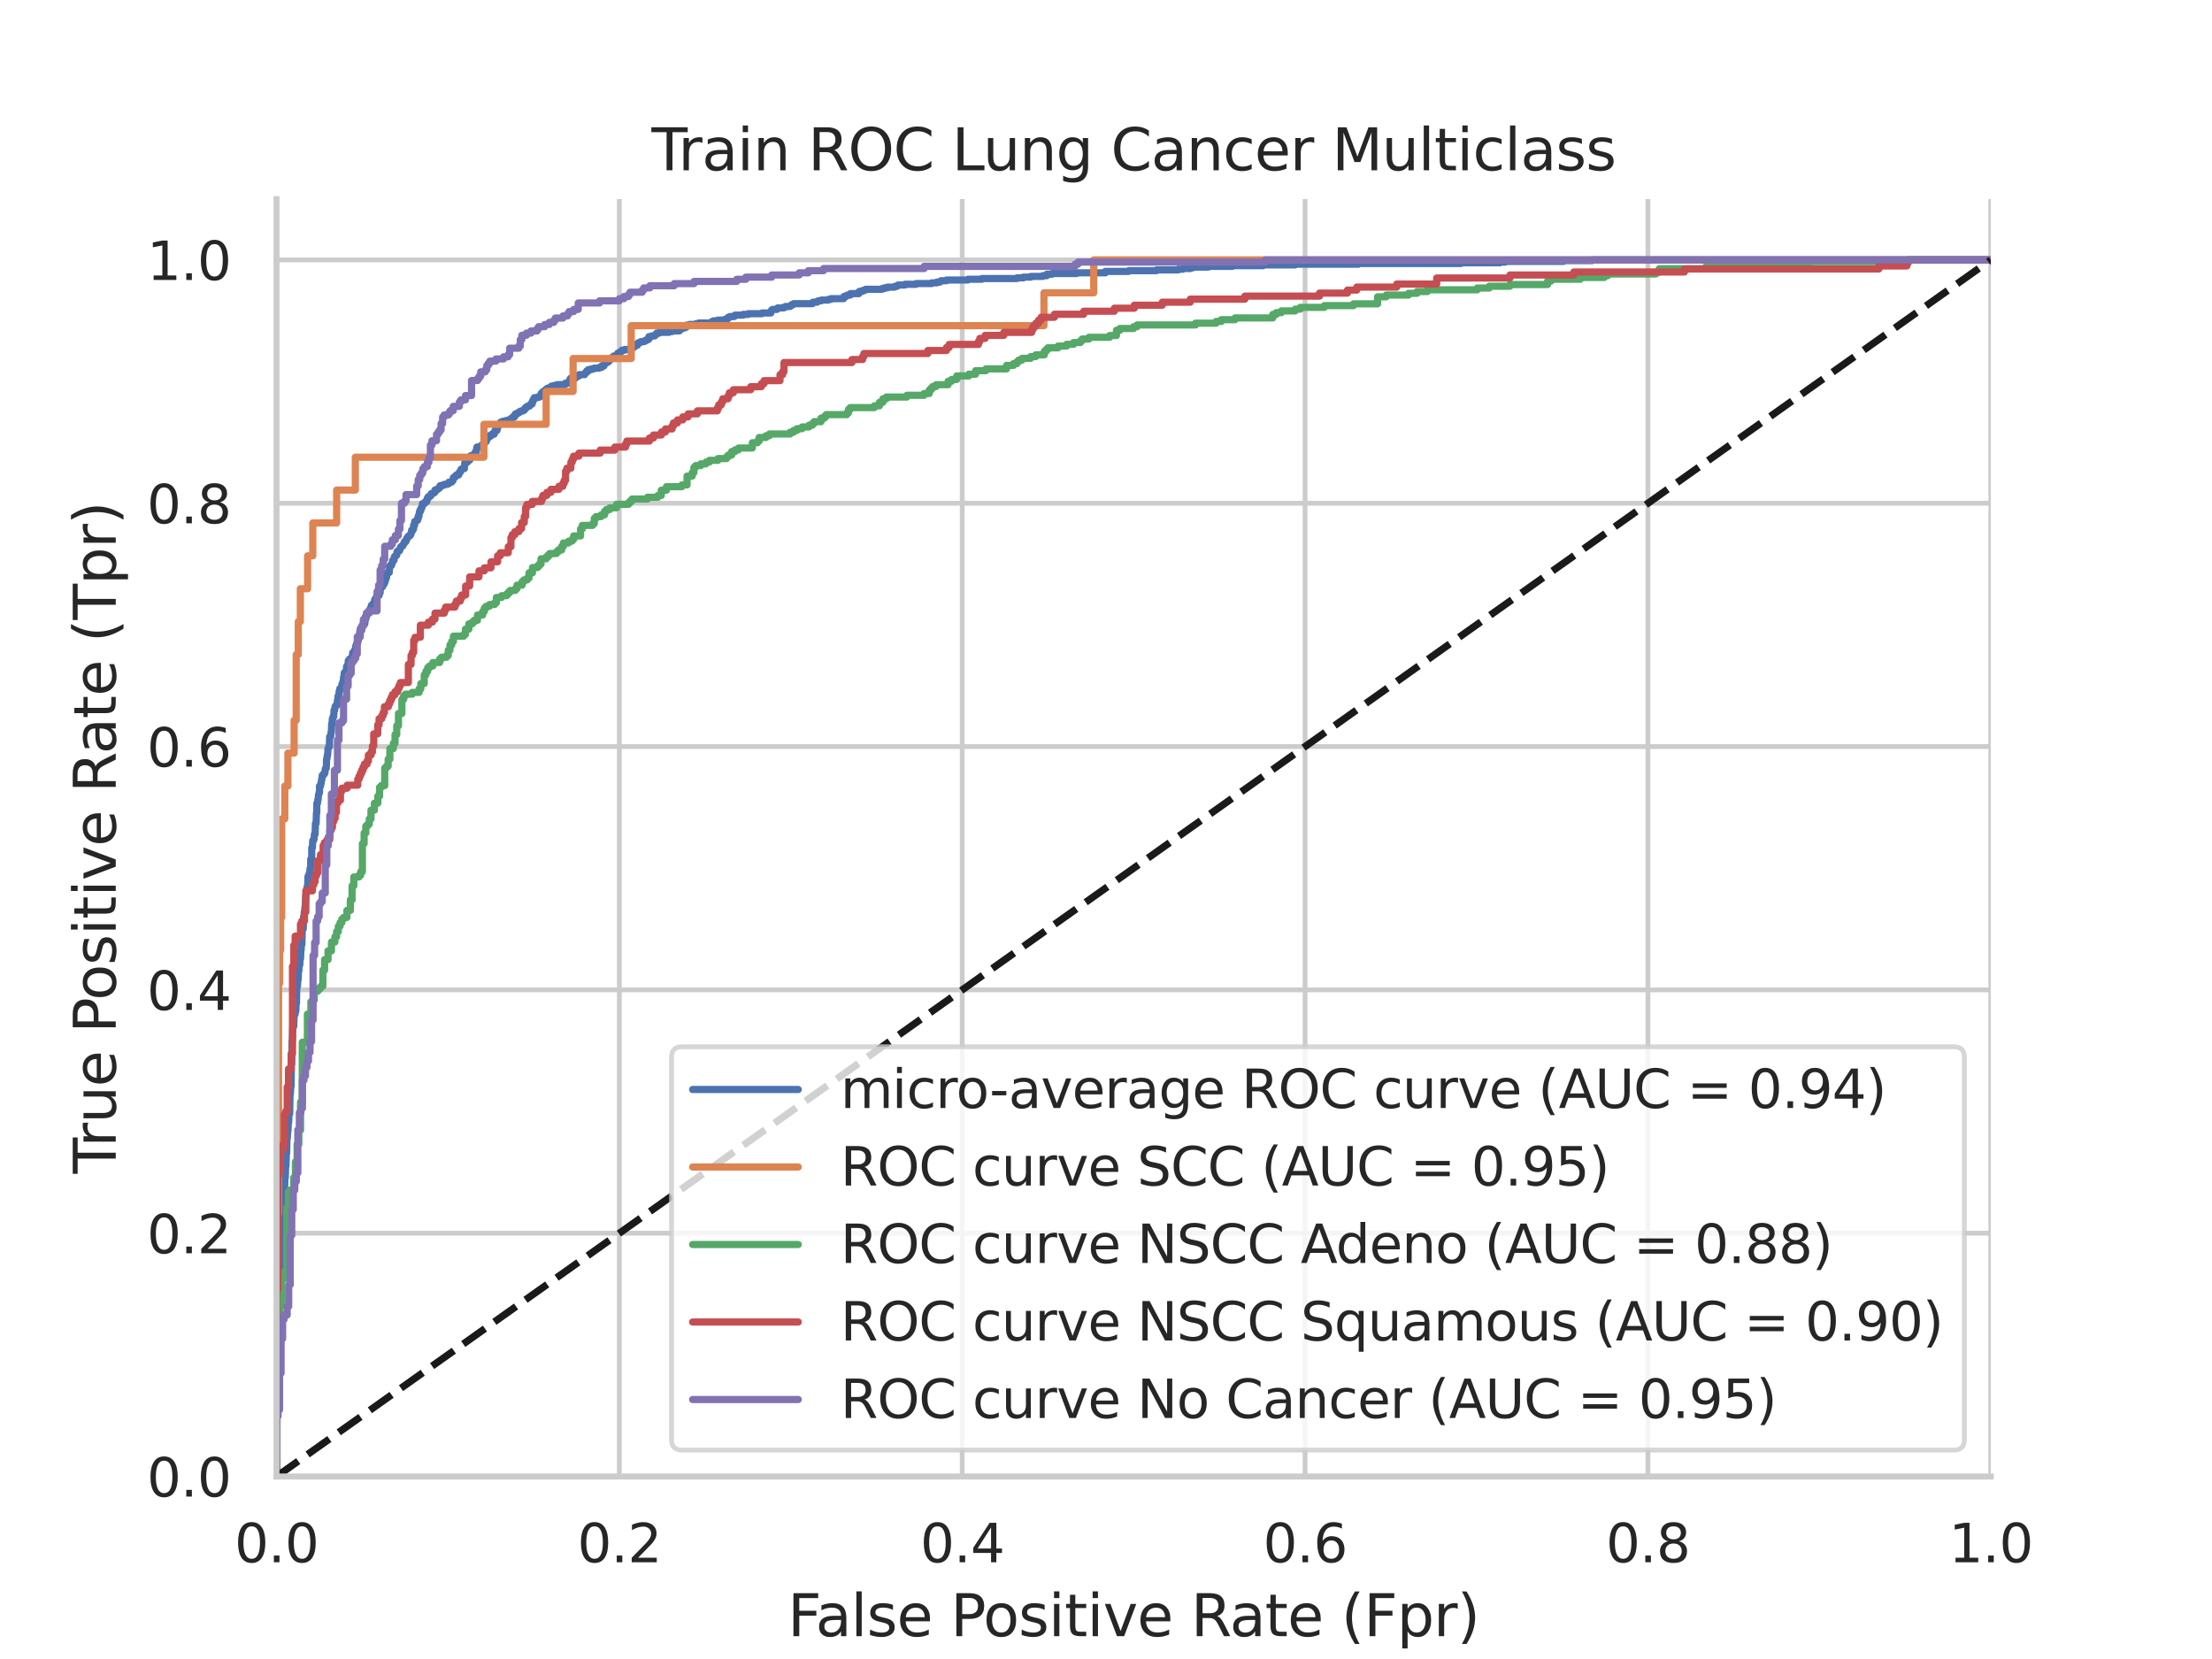 <?xml version="1.0" encoding="utf-8" standalone="no"?>
<!DOCTYPE svg PUBLIC "-//W3C//DTD SVG 1.1//EN"
  "http://www.w3.org/Graphics/SVG/1.1/DTD/svg11.dtd">
<svg xmlns:xlink="http://www.w3.org/1999/xlink" width="460.8pt" height="345.6pt" viewBox="0 0 460.8 345.6" xmlns="http://www.w3.org/2000/svg" version="1.1">
 <defs>
  <style type="text/css">*{stroke-linejoin: round; stroke-linecap: butt}</style>
 </defs>
 <g id="figure_1">
  <g id="patch_1">
   <path d="M 0 345.6 
L 460.8 345.6 
L 460.8 0 
L 0 0 
z
" style="fill: #ffffff"/>
  </g>
  <g id="axes_1">
   <g id="patch_2">
    <path d="M 57.6 307.584 
L 414.72 307.584 
L 414.72 41.472 
L 57.6 41.472 
z
" style="fill: #ffffff"/>
   </g>
   <g id="matplotlib.axis_1">
    <g id="xtick_1">
     <g id="line2d_1">
      <path d="M 57.6 307.584 
L 57.6 41.472 
" clip-path="url(#pbdf06bef0b)" style="fill: none; stroke: #cccccc; stroke-linecap: round"/>
     </g>
     <g id="text_1">
      <!-- 0.0 -->
      <g style="fill: #262626" transform="translate(48.853 325.442) scale(0.11 -0.11)">
       <defs>
        <path id="DejaVuSans-30" d="M 2034 4250 
Q 1547 4250 1301 3770 
Q 1056 3291 1056 2328 
Q 1056 1369 1301 889 
Q 1547 409 2034 409 
Q 2525 409 2770 889 
Q 3016 1369 3016 2328 
Q 3016 3291 2770 3770 
Q 2525 4250 2034 4250 
z
M 2034 4750 
Q 2819 4750 3233 4129 
Q 3647 3509 3647 2328 
Q 3647 1150 3233 529 
Q 2819 -91 2034 -91 
Q 1250 -91 836 529 
Q 422 1150 422 2328 
Q 422 3509 836 4129 
Q 1250 4750 2034 4750 
z
" transform="scale(0.016)"/>
        <path id="DejaVuSans-2e" d="M 684 794 
L 1344 794 
L 1344 0 
L 684 0 
L 684 794 
z
" transform="scale(0.016)"/>
       </defs>
       <use xlink:href="#DejaVuSans-30"/>
       <use xlink:href="#DejaVuSans-2e" x="63.623"/>
       <use xlink:href="#DejaVuSans-30" x="95.41"/>
      </g>
     </g>
    </g>
    <g id="xtick_2">
     <g id="line2d_2">
      <path d="M 129.024 307.584 
L 129.024 41.472 
" clip-path="url(#pbdf06bef0b)" style="fill: none; stroke: #cccccc; stroke-linecap: round"/>
     </g>
     <g id="text_2">
      <!-- 0.2 -->
      <g style="fill: #262626" transform="translate(120.277 325.442) scale(0.11 -0.11)">
       <defs>
        <path id="DejaVuSans-32" d="M 1228 531 
L 3431 531 
L 3431 0 
L 469 0 
L 469 531 
Q 828 903 1448 1529 
Q 2069 2156 2228 2338 
Q 2531 2678 2651 2914 
Q 2772 3150 2772 3378 
Q 2772 3750 2511 3984 
Q 2250 4219 1831 4219 
Q 1534 4219 1204 4116 
Q 875 4013 500 3803 
L 500 4441 
Q 881 4594 1212 4672 
Q 1544 4750 1819 4750 
Q 2544 4750 2975 4387 
Q 3406 4025 3406 3419 
Q 3406 3131 3298 2873 
Q 3191 2616 2906 2266 
Q 2828 2175 2409 1742 
Q 1991 1309 1228 531 
z
" transform="scale(0.016)"/>
       </defs>
       <use xlink:href="#DejaVuSans-30"/>
       <use xlink:href="#DejaVuSans-2e" x="63.623"/>
       <use xlink:href="#DejaVuSans-32" x="95.41"/>
      </g>
     </g>
    </g>
    <g id="xtick_3">
     <g id="line2d_3">
      <path d="M 200.448 307.584 
L 200.448 41.472 
" clip-path="url(#pbdf06bef0b)" style="fill: none; stroke: #cccccc; stroke-linecap: round"/>
     </g>
     <g id="text_3">
      <!-- 0.4 -->
      <g style="fill: #262626" transform="translate(191.701 325.442) scale(0.11 -0.11)">
       <defs>
        <path id="DejaVuSans-34" d="M 2419 4116 
L 825 1625 
L 2419 1625 
L 2419 4116 
z
M 2253 4666 
L 3047 4666 
L 3047 1625 
L 3713 1625 
L 3713 1100 
L 3047 1100 
L 3047 0 
L 2419 0 
L 2419 1100 
L 313 1100 
L 313 1709 
L 2253 4666 
z
" transform="scale(0.016)"/>
       </defs>
       <use xlink:href="#DejaVuSans-30"/>
       <use xlink:href="#DejaVuSans-2e" x="63.623"/>
       <use xlink:href="#DejaVuSans-34" x="95.41"/>
      </g>
     </g>
    </g>
    <g id="xtick_4">
     <g id="line2d_4">
      <path d="M 271.872 307.584 
L 271.872 41.472 
" clip-path="url(#pbdf06bef0b)" style="fill: none; stroke: #cccccc; stroke-linecap: round"/>
     </g>
     <g id="text_4">
      <!-- 0.6 -->
      <g style="fill: #262626" transform="translate(263.125 325.442) scale(0.11 -0.11)">
       <defs>
        <path id="DejaVuSans-36" d="M 2113 2584 
Q 1688 2584 1439 2293 
Q 1191 2003 1191 1497 
Q 1191 994 1439 701 
Q 1688 409 2113 409 
Q 2538 409 2786 701 
Q 3034 994 3034 1497 
Q 3034 2003 2786 2293 
Q 2538 2584 2113 2584 
z
M 3366 4563 
L 3366 3988 
Q 3128 4100 2886 4159 
Q 2644 4219 2406 4219 
Q 1781 4219 1451 3797 
Q 1122 3375 1075 2522 
Q 1259 2794 1537 2939 
Q 1816 3084 2150 3084 
Q 2853 3084 3261 2657 
Q 3669 2231 3669 1497 
Q 3669 778 3244 343 
Q 2819 -91 2113 -91 
Q 1303 -91 875 529 
Q 447 1150 447 2328 
Q 447 3434 972 4092 
Q 1497 4750 2381 4750 
Q 2619 4750 2861 4703 
Q 3103 4656 3366 4563 
z
" transform="scale(0.016)"/>
       </defs>
       <use xlink:href="#DejaVuSans-30"/>
       <use xlink:href="#DejaVuSans-2e" x="63.623"/>
       <use xlink:href="#DejaVuSans-36" x="95.41"/>
      </g>
     </g>
    </g>
    <g id="xtick_5">
     <g id="line2d_5">
      <path d="M 343.296 307.584 
L 343.296 41.472 
" clip-path="url(#pbdf06bef0b)" style="fill: none; stroke: #cccccc; stroke-linecap: round"/>
     </g>
     <g id="text_5">
      <!-- 0.8 -->
      <g style="fill: #262626" transform="translate(334.549 325.442) scale(0.11 -0.11)">
       <defs>
        <path id="DejaVuSans-38" d="M 2034 2216 
Q 1584 2216 1326 1975 
Q 1069 1734 1069 1313 
Q 1069 891 1326 650 
Q 1584 409 2034 409 
Q 2484 409 2743 651 
Q 3003 894 3003 1313 
Q 3003 1734 2745 1975 
Q 2488 2216 2034 2216 
z
M 1403 2484 
Q 997 2584 770 2862 
Q 544 3141 544 3541 
Q 544 4100 942 4425 
Q 1341 4750 2034 4750 
Q 2731 4750 3128 4425 
Q 3525 4100 3525 3541 
Q 3525 3141 3298 2862 
Q 3072 2584 2669 2484 
Q 3125 2378 3379 2068 
Q 3634 1759 3634 1313 
Q 3634 634 3220 271 
Q 2806 -91 2034 -91 
Q 1263 -91 848 271 
Q 434 634 434 1313 
Q 434 1759 690 2068 
Q 947 2378 1403 2484 
z
M 1172 3481 
Q 1172 3119 1398 2916 
Q 1625 2713 2034 2713 
Q 2441 2713 2670 2916 
Q 2900 3119 2900 3481 
Q 2900 3844 2670 4047 
Q 2441 4250 2034 4250 
Q 1625 4250 1398 4047 
Q 1172 3844 1172 3481 
z
" transform="scale(0.016)"/>
       </defs>
       <use xlink:href="#DejaVuSans-30"/>
       <use xlink:href="#DejaVuSans-2e" x="63.623"/>
       <use xlink:href="#DejaVuSans-38" x="95.41"/>
      </g>
     </g>
    </g>
    <g id="xtick_6">
     <g id="line2d_6">
      <path d="M 414.72 307.584 
L 414.72 41.472 
" clip-path="url(#pbdf06bef0b)" style="fill: none; stroke: #cccccc; stroke-linecap: round"/>
     </g>
     <g id="text_6">
      <!-- 1.0 -->
      <g style="fill: #262626" transform="translate(405.973 325.442) scale(0.11 -0.11)">
       <defs>
        <path id="DejaVuSans-31" d="M 794 531 
L 1825 531 
L 1825 4091 
L 703 3866 
L 703 4441 
L 1819 4666 
L 2450 4666 
L 2450 531 
L 3481 531 
L 3481 0 
L 794 0 
L 794 531 
z
" transform="scale(0.016)"/>
       </defs>
       <use xlink:href="#DejaVuSans-31"/>
       <use xlink:href="#DejaVuSans-2e" x="63.623"/>
       <use xlink:href="#DejaVuSans-30" x="95.41"/>
      </g>
     </g>
    </g>
    <g id="text_7">
     <!-- False Positive Rate (Fpr) -->
     <g style="fill: #262626" transform="translate(164.085 340.848) scale(0.12 -0.12)">
      <defs>
       <path id="DejaVuSans-46" d="M 628 4666 
L 3309 4666 
L 3309 4134 
L 1259 4134 
L 1259 2759 
L 3109 2759 
L 3109 2228 
L 1259 2228 
L 1259 0 
L 628 0 
L 628 4666 
z
" transform="scale(0.016)"/>
       <path id="DejaVuSans-61" d="M 2194 1759 
Q 1497 1759 1228 1600 
Q 959 1441 959 1056 
Q 959 750 1161 570 
Q 1363 391 1709 391 
Q 2188 391 2477 730 
Q 2766 1069 2766 1631 
L 2766 1759 
L 2194 1759 
z
M 3341 1997 
L 3341 0 
L 2766 0 
L 2766 531 
Q 2569 213 2275 61 
Q 1981 -91 1556 -91 
Q 1019 -91 701 211 
Q 384 513 384 1019 
Q 384 1609 779 1909 
Q 1175 2209 1959 2209 
L 2766 2209 
L 2766 2266 
Q 2766 2663 2505 2880 
Q 2244 3097 1772 3097 
Q 1472 3097 1187 3025 
Q 903 2953 641 2809 
L 641 3341 
Q 956 3463 1253 3523 
Q 1550 3584 1831 3584 
Q 2591 3584 2966 3190 
Q 3341 2797 3341 1997 
z
" transform="scale(0.016)"/>
       <path id="DejaVuSans-6c" d="M 603 4863 
L 1178 4863 
L 1178 0 
L 603 0 
L 603 4863 
z
" transform="scale(0.016)"/>
       <path id="DejaVuSans-73" d="M 2834 3397 
L 2834 2853 
Q 2591 2978 2328 3040 
Q 2066 3103 1784 3103 
Q 1356 3103 1142 2972 
Q 928 2841 928 2578 
Q 928 2378 1081 2264 
Q 1234 2150 1697 2047 
L 1894 2003 
Q 2506 1872 2764 1633 
Q 3022 1394 3022 966 
Q 3022 478 2636 193 
Q 2250 -91 1575 -91 
Q 1294 -91 989 -36 
Q 684 19 347 128 
L 347 722 
Q 666 556 975 473 
Q 1284 391 1588 391 
Q 1994 391 2212 530 
Q 2431 669 2431 922 
Q 2431 1156 2273 1281 
Q 2116 1406 1581 1522 
L 1381 1569 
Q 847 1681 609 1914 
Q 372 2147 372 2553 
Q 372 3047 722 3315 
Q 1072 3584 1716 3584 
Q 2034 3584 2315 3537 
Q 2597 3491 2834 3397 
z
" transform="scale(0.016)"/>
       <path id="DejaVuSans-65" d="M 3597 1894 
L 3597 1613 
L 953 1613 
Q 991 1019 1311 708 
Q 1631 397 2203 397 
Q 2534 397 2845 478 
Q 3156 559 3463 722 
L 3463 178 
Q 3153 47 2828 -22 
Q 2503 -91 2169 -91 
Q 1331 -91 842 396 
Q 353 884 353 1716 
Q 353 2575 817 3079 
Q 1281 3584 2069 3584 
Q 2775 3584 3186 3129 
Q 3597 2675 3597 1894 
z
M 3022 2063 
Q 3016 2534 2758 2815 
Q 2500 3097 2075 3097 
Q 1594 3097 1305 2825 
Q 1016 2553 972 2059 
L 3022 2063 
z
" transform="scale(0.016)"/>
       <path id="DejaVuSans-20" transform="scale(0.016)"/>
       <path id="DejaVuSans-50" d="M 1259 4147 
L 1259 2394 
L 2053 2394 
Q 2494 2394 2734 2622 
Q 2975 2850 2975 3272 
Q 2975 3691 2734 3919 
Q 2494 4147 2053 4147 
L 1259 4147 
z
M 628 4666 
L 2053 4666 
Q 2838 4666 3239 4311 
Q 3641 3956 3641 3272 
Q 3641 2581 3239 2228 
Q 2838 1875 2053 1875 
L 1259 1875 
L 1259 0 
L 628 0 
L 628 4666 
z
" transform="scale(0.016)"/>
       <path id="DejaVuSans-6f" d="M 1959 3097 
Q 1497 3097 1228 2736 
Q 959 2375 959 1747 
Q 959 1119 1226 758 
Q 1494 397 1959 397 
Q 2419 397 2687 759 
Q 2956 1122 2956 1747 
Q 2956 2369 2687 2733 
Q 2419 3097 1959 3097 
z
M 1959 3584 
Q 2709 3584 3137 3096 
Q 3566 2609 3566 1747 
Q 3566 888 3137 398 
Q 2709 -91 1959 -91 
Q 1206 -91 779 398 
Q 353 888 353 1747 
Q 353 2609 779 3096 
Q 1206 3584 1959 3584 
z
" transform="scale(0.016)"/>
       <path id="DejaVuSans-69" d="M 603 3500 
L 1178 3500 
L 1178 0 
L 603 0 
L 603 3500 
z
M 603 4863 
L 1178 4863 
L 1178 4134 
L 603 4134 
L 603 4863 
z
" transform="scale(0.016)"/>
       <path id="DejaVuSans-74" d="M 1172 4494 
L 1172 3500 
L 2356 3500 
L 2356 3053 
L 1172 3053 
L 1172 1153 
Q 1172 725 1289 603 
Q 1406 481 1766 481 
L 2356 481 
L 2356 0 
L 1766 0 
Q 1100 0 847 248 
Q 594 497 594 1153 
L 594 3053 
L 172 3053 
L 172 3500 
L 594 3500 
L 594 4494 
L 1172 4494 
z
" transform="scale(0.016)"/>
       <path id="DejaVuSans-76" d="M 191 3500 
L 800 3500 
L 1894 563 
L 2988 3500 
L 3597 3500 
L 2284 0 
L 1503 0 
L 191 3500 
z
" transform="scale(0.016)"/>
       <path id="DejaVuSans-52" d="M 2841 2188 
Q 3044 2119 3236 1894 
Q 3428 1669 3622 1275 
L 4263 0 
L 3584 0 
L 2988 1197 
Q 2756 1666 2539 1819 
Q 2322 1972 1947 1972 
L 1259 1972 
L 1259 0 
L 628 0 
L 628 4666 
L 2053 4666 
Q 2853 4666 3247 4331 
Q 3641 3997 3641 3322 
Q 3641 2881 3436 2590 
Q 3231 2300 2841 2188 
z
M 1259 4147 
L 1259 2491 
L 2053 2491 
Q 2509 2491 2742 2702 
Q 2975 2913 2975 3322 
Q 2975 3731 2742 3939 
Q 2509 4147 2053 4147 
L 1259 4147 
z
" transform="scale(0.016)"/>
       <path id="DejaVuSans-28" d="M 1984 4856 
Q 1566 4138 1362 3434 
Q 1159 2731 1159 2009 
Q 1159 1288 1364 580 
Q 1569 -128 1984 -844 
L 1484 -844 
Q 1016 -109 783 600 
Q 550 1309 550 2009 
Q 550 2706 781 3412 
Q 1013 4119 1484 4856 
L 1984 4856 
z
" transform="scale(0.016)"/>
       <path id="DejaVuSans-70" d="M 1159 525 
L 1159 -1331 
L 581 -1331 
L 581 3500 
L 1159 3500 
L 1159 2969 
Q 1341 3281 1617 3432 
Q 1894 3584 2278 3584 
Q 2916 3584 3314 3078 
Q 3713 2572 3713 1747 
Q 3713 922 3314 415 
Q 2916 -91 2278 -91 
Q 1894 -91 1617 61 
Q 1341 213 1159 525 
z
M 3116 1747 
Q 3116 2381 2855 2742 
Q 2594 3103 2138 3103 
Q 1681 3103 1420 2742 
Q 1159 2381 1159 1747 
Q 1159 1113 1420 752 
Q 1681 391 2138 391 
Q 2594 391 2855 752 
Q 3116 1113 3116 1747 
z
" transform="scale(0.016)"/>
       <path id="DejaVuSans-72" d="M 2631 2963 
Q 2534 3019 2420 3045 
Q 2306 3072 2169 3072 
Q 1681 3072 1420 2755 
Q 1159 2438 1159 1844 
L 1159 0 
L 581 0 
L 581 3500 
L 1159 3500 
L 1159 2956 
Q 1341 3275 1631 3429 
Q 1922 3584 2338 3584 
Q 2397 3584 2469 3576 
Q 2541 3569 2628 3553 
L 2631 2963 
z
" transform="scale(0.016)"/>
       <path id="DejaVuSans-29" d="M 513 4856 
L 1013 4856 
Q 1481 4119 1714 3412 
Q 1947 2706 1947 2009 
Q 1947 1309 1714 600 
Q 1481 -109 1013 -844 
L 513 -844 
Q 928 -128 1133 580 
Q 1338 1288 1338 2009 
Q 1338 2731 1133 3434 
Q 928 4138 513 4856 
z
" transform="scale(0.016)"/>
      </defs>
      <use xlink:href="#DejaVuSans-46"/>
      <use xlink:href="#DejaVuSans-61" x="48.395"/>
      <use xlink:href="#DejaVuSans-6c" x="109.674"/>
      <use xlink:href="#DejaVuSans-73" x="137.457"/>
      <use xlink:href="#DejaVuSans-65" x="189.557"/>
      <use xlink:href="#DejaVuSans-20" x="251.08"/>
      <use xlink:href="#DejaVuSans-50" x="282.867"/>
      <use xlink:href="#DejaVuSans-6f" x="339.545"/>
      <use xlink:href="#DejaVuSans-73" x="400.727"/>
      <use xlink:href="#DejaVuSans-69" x="452.826"/>
      <use xlink:href="#DejaVuSans-74" x="480.609"/>
      <use xlink:href="#DejaVuSans-69" x="519.818"/>
      <use xlink:href="#DejaVuSans-76" x="547.602"/>
      <use xlink:href="#DejaVuSans-65" x="606.781"/>
      <use xlink:href="#DejaVuSans-20" x="668.305"/>
      <use xlink:href="#DejaVuSans-52" x="700.092"/>
      <use xlink:href="#DejaVuSans-61" x="767.324"/>
      <use xlink:href="#DejaVuSans-74" x="828.604"/>
      <use xlink:href="#DejaVuSans-65" x="867.812"/>
      <use xlink:href="#DejaVuSans-20" x="929.336"/>
      <use xlink:href="#DejaVuSans-28" x="961.123"/>
      <use xlink:href="#DejaVuSans-46" x="1000.137"/>
      <use xlink:href="#DejaVuSans-70" x="1057.656"/>
      <use xlink:href="#DejaVuSans-72" x="1121.133"/>
      <use xlink:href="#DejaVuSans-29" x="1162.246"/>
     </g>
    </g>
   </g>
   <g id="matplotlib.axis_2">
    <g id="ytick_1">
     <g id="line2d_7">
      <path d="M 57.6 307.584 
L 414.72 307.584 
" clip-path="url(#pbdf06bef0b)" style="fill: none; stroke: #cccccc; stroke-linecap: round"/>
     </g>
     <g id="text_8">
      <!-- 0.0 -->
      <g style="fill: #262626" transform="translate(30.607 311.763) scale(0.11 -0.11)">
       <use xlink:href="#DejaVuSans-30"/>
       <use xlink:href="#DejaVuSans-2e" x="63.623"/>
       <use xlink:href="#DejaVuSans-30" x="95.41"/>
      </g>
     </g>
    </g>
    <g id="ytick_2">
     <g id="line2d_8">
      <path d="M 57.6 256.896 
L 414.72 256.896 
" clip-path="url(#pbdf06bef0b)" style="fill: none; stroke: #cccccc; stroke-linecap: round"/>
     </g>
     <g id="text_9">
      <!-- 0.2 -->
      <g style="fill: #262626" transform="translate(30.607 261.075) scale(0.11 -0.11)">
       <use xlink:href="#DejaVuSans-30"/>
       <use xlink:href="#DejaVuSans-2e" x="63.623"/>
       <use xlink:href="#DejaVuSans-32" x="95.41"/>
      </g>
     </g>
    </g>
    <g id="ytick_3">
     <g id="line2d_9">
      <path d="M 57.6 206.208 
L 414.72 206.208 
" clip-path="url(#pbdf06bef0b)" style="fill: none; stroke: #cccccc; stroke-linecap: round"/>
     </g>
     <g id="text_10">
      <!-- 0.4 -->
      <g style="fill: #262626" transform="translate(30.607 210.387) scale(0.11 -0.11)">
       <use xlink:href="#DejaVuSans-30"/>
       <use xlink:href="#DejaVuSans-2e" x="63.623"/>
       <use xlink:href="#DejaVuSans-34" x="95.41"/>
      </g>
     </g>
    </g>
    <g id="ytick_4">
     <g id="line2d_10">
      <path d="M 57.6 155.52 
L 414.72 155.52 
" clip-path="url(#pbdf06bef0b)" style="fill: none; stroke: #cccccc; stroke-linecap: round"/>
     </g>
     <g id="text_11">
      <!-- 0.6 -->
      <g style="fill: #262626" transform="translate(30.607 159.699) scale(0.11 -0.11)">
       <use xlink:href="#DejaVuSans-30"/>
       <use xlink:href="#DejaVuSans-2e" x="63.623"/>
       <use xlink:href="#DejaVuSans-36" x="95.41"/>
      </g>
     </g>
    </g>
    <g id="ytick_5">
     <g id="line2d_11">
      <path d="M 57.6 104.832 
L 414.72 104.832 
" clip-path="url(#pbdf06bef0b)" style="fill: none; stroke: #cccccc; stroke-linecap: round"/>
     </g>
     <g id="text_12">
      <!-- 0.8 -->
      <g style="fill: #262626" transform="translate(30.607 109.011) scale(0.11 -0.11)">
       <use xlink:href="#DejaVuSans-30"/>
       <use xlink:href="#DejaVuSans-2e" x="63.623"/>
       <use xlink:href="#DejaVuSans-38" x="95.41"/>
      </g>
     </g>
    </g>
    <g id="ytick_6">
     <g id="line2d_12">
      <path d="M 57.6 54.144 
L 414.72 54.144 
" clip-path="url(#pbdf06bef0b)" style="fill: none; stroke: #cccccc; stroke-linecap: round"/>
     </g>
     <g id="text_13">
      <!-- 1.0 -->
      <g style="fill: #262626" transform="translate(30.607 58.323) scale(0.11 -0.11)">
       <use xlink:href="#DejaVuSans-31"/>
       <use xlink:href="#DejaVuSans-2e" x="63.623"/>
       <use xlink:href="#DejaVuSans-30" x="95.41"/>
      </g>
     </g>
    </g>
    <g id="text_14">
     <!-- True Positive Rate (Tpr) -->
     <g style="fill: #262626" transform="translate(24.111 244.493) rotate(-90) scale(0.12 -0.12)">
      <defs>
       <path id="DejaVuSans-54" d="M -19 4666 
L 3928 4666 
L 3928 4134 
L 2272 4134 
L 2272 0 
L 1638 0 
L 1638 4134 
L -19 4134 
L -19 4666 
z
" transform="scale(0.016)"/>
       <path id="DejaVuSans-75" d="M 544 1381 
L 544 3500 
L 1119 3500 
L 1119 1403 
Q 1119 906 1312 657 
Q 1506 409 1894 409 
Q 2359 409 2629 706 
Q 2900 1003 2900 1516 
L 2900 3500 
L 3475 3500 
L 3475 0 
L 2900 0 
L 2900 538 
Q 2691 219 2414 64 
Q 2138 -91 1772 -91 
Q 1169 -91 856 284 
Q 544 659 544 1381 
z
M 1991 3584 
L 1991 3584 
z
" transform="scale(0.016)"/>
      </defs>
      <use xlink:href="#DejaVuSans-54"/>
      <use xlink:href="#DejaVuSans-72" x="46.334"/>
      <use xlink:href="#DejaVuSans-75" x="87.447"/>
      <use xlink:href="#DejaVuSans-65" x="150.826"/>
      <use xlink:href="#DejaVuSans-20" x="212.35"/>
      <use xlink:href="#DejaVuSans-50" x="244.137"/>
      <use xlink:href="#DejaVuSans-6f" x="300.814"/>
      <use xlink:href="#DejaVuSans-73" x="361.996"/>
      <use xlink:href="#DejaVuSans-69" x="414.096"/>
      <use xlink:href="#DejaVuSans-74" x="441.879"/>
      <use xlink:href="#DejaVuSans-69" x="481.088"/>
      <use xlink:href="#DejaVuSans-76" x="508.871"/>
      <use xlink:href="#DejaVuSans-65" x="568.051"/>
      <use xlink:href="#DejaVuSans-20" x="629.574"/>
      <use xlink:href="#DejaVuSans-52" x="661.361"/>
      <use xlink:href="#DejaVuSans-61" x="728.594"/>
      <use xlink:href="#DejaVuSans-74" x="789.873"/>
      <use xlink:href="#DejaVuSans-65" x="829.082"/>
      <use xlink:href="#DejaVuSans-20" x="890.605"/>
      <use xlink:href="#DejaVuSans-28" x="922.393"/>
      <use xlink:href="#DejaVuSans-54" x="961.406"/>
      <use xlink:href="#DejaVuSans-70" x="1022.49"/>
      <use xlink:href="#DejaVuSans-72" x="1085.967"/>
      <use xlink:href="#DejaVuSans-29" x="1127.08"/>
     </g>
    </g>
   </g>
   <g id="line2d_13">
    <path d="M 57.6 307.584 
L 57.671 290.708 
L 57.741 290.708 
L 57.812 280.254 
L 57.882 280.254 
L 57.953 277.416 
L 58.023 277.416 
L 58.094 274.429 
L 58.164 274.429 
L 58.235 272.338 
L 58.305 272.338 
L 58.376 270.098 
L 58.446 270.098 
L 58.517 265.319 
L 58.587 265.319 
L 58.658 262.93 
L 58.729 262.93 
L 58.799 257.254 
L 58.87 257.254 
L 58.94 252.475 
L 59.011 252.475 
L 59.081 250.683 
L 59.152 250.683 
L 59.222 247.398 
L 59.293 247.398 
L 59.363 245.307 
L 59.434 245.307 
L 59.504 242.917 
L 59.575 242.917 
L 59.646 240.229 
L 59.716 240.229 
L 59.787 237.093 
L 59.857 237.093 
L 59.928 235.599 
L 59.998 235.599 
L 60.069 233.807 
L 60.139 233.807 
L 60.21 232.015 
L 60.351 232.015 
L 60.421 227.833 
L 60.492 227.833 
L 60.562 226.34 
L 60.633 226.34 
L 60.704 221.71 
L 60.774 221.71 
L 60.845 216.782 
L 60.915 216.782 
L 60.986 214.093 
L 61.056 214.093 
L 61.127 213.795 
L 61.197 213.795 
L 61.268 211.555 
L 61.338 211.555 
L 61.338 211.256 
L 61.479 211.256 
L 61.55 210.659 
L 61.621 210.659 
L 61.691 209.016 
L 61.762 209.016 
L 61.832 205.431 
L 61.973 205.431 
L 62.044 204.087 
L 62.114 204.087 
L 62.185 202.295 
L 62.255 202.295 
L 62.326 200.951 
L 62.467 200.951 
L 62.467 199.756 
L 62.608 199.756 
L 62.679 197.815 
L 62.749 197.815 
L 62.749 196.769 
L 62.89 196.769 
L 62.961 193.782 
L 63.031 193.782 
L 63.102 193.484 
L 63.172 193.484 
L 63.243 190.945 
L 63.313 190.945 
L 63.384 190.049 
L 63.454 190.049 
L 63.525 189.003 
L 63.595 189.003 
L 63.666 186.763 
L 63.737 186.763 
L 63.807 185.867 
L 63.878 185.867 
L 63.948 184.822 
L 64.089 184.822 
L 64.16 182.581 
L 64.23 182.581 
L 64.301 182.283 
L 64.371 182.283 
L 64.442 181.835 
L 64.512 181.835 
L 64.583 180.939 
L 64.724 180.939 
L 64.724 178.997 
L 64.936 178.997 
L 64.936 176.608 
L 65.077 176.608 
L 65.147 175.114 
L 65.288 175.114 
L 65.359 174.815 
L 65.429 174.815 
L 65.5 173.77 
L 65.641 173.77 
L 65.712 171.53 
L 65.853 171.53 
L 65.923 169.29 
L 65.994 169.29 
L 65.994 167.348 
L 66.135 167.348 
L 66.205 166.601 
L 66.276 166.601 
L 66.346 165.556 
L 66.417 165.556 
L 66.487 165.108 
L 66.558 165.108 
L 66.558 163.764 
L 66.77 163.764 
L 66.84 163.167 
L 66.911 163.167 
L 66.981 162.42 
L 67.052 162.42 
L 67.122 161.524 
L 67.334 161.524 
L 67.334 161.374 
L 67.475 161.374 
L 67.475 161.076 
L 67.687 161.076 
L 67.757 160.18 
L 67.828 160.18 
L 67.828 160.03 
L 67.969 160.03 
L 68.039 158.089 
L 68.11 158.089 
L 68.18 157.342 
L 68.251 157.342 
L 68.321 155.998 
L 68.392 155.998 
L 68.462 155.55 
L 68.603 155.55 
L 68.674 153.459 
L 68.886 153.459 
L 68.956 152.563 
L 69.027 152.563 
L 69.097 150.771 
L 69.168 150.771 
L 69.238 149.725 
L 69.379 149.725 
L 69.379 149.277 
L 69.52 149.277 
L 69.591 147.933 
L 69.732 147.933 
L 69.803 147.186 
L 69.873 147.186 
L 69.873 147.037 
L 70.014 147.037 
L 70.014 146.888 
L 70.226 146.888 
L 70.296 145.842 
L 70.367 145.842 
L 70.437 144.946 
L 70.578 144.946 
L 70.649 144.05 
L 70.72 144.05 
L 70.79 143.453 
L 71.002 143.453 
L 71.072 143.154 
L 71.213 143.154 
L 71.213 142.557 
L 71.425 142.557 
L 71.425 141.959 
L 71.566 141.959 
L 71.566 141.063 
L 71.707 141.063 
L 71.707 140.167 
L 71.989 140.167 
L 71.989 139.869 
L 72.13 139.869 
L 72.201 138.823 
L 72.412 138.823 
L 72.483 138.226 
L 72.553 138.226 
L 72.553 137.628 
L 72.695 137.628 
L 72.765 137.33 
L 73.118 137.33 
L 73.118 137.18 
L 73.259 137.18 
L 73.329 136.732 
L 73.4 136.732 
L 73.47 135.986 
L 73.753 135.986 
L 73.823 135.538 
L 73.894 135.538 
L 73.964 135.239 
L 74.035 135.239 
L 74.105 134.641 
L 74.176 134.641 
L 74.176 134.343 
L 74.317 134.343 
L 74.387 133.895 
L 74.528 133.895 
L 74.599 133.297 
L 74.67 133.297 
L 74.74 132.849 
L 74.881 132.849 
L 74.952 131.505 
L 75.022 131.505 
L 75.093 130.908 
L 75.234 130.908 
L 75.304 130.609 
L 75.445 130.609 
L 75.516 130.161 
L 75.869 130.161 
L 75.939 129.862 
L 76.01 129.862 
L 76.01 129.116 
L 76.151 129.116 
L 76.221 128.369 
L 76.362 128.369 
L 76.433 127.772 
L 76.503 127.772 
L 76.503 127.622 
L 76.856 127.622 
L 76.856 127.174 
L 77.138 127.174 
L 77.138 126.726 
L 77.279 126.726 
L 77.35 126.129 
L 77.632 126.129 
L 77.632 125.83 
L 77.985 125.83 
L 78.055 124.934 
L 78.126 124.934 
L 78.126 124.785 
L 78.408 124.785 
L 78.478 124.038 
L 78.972 124.038 
L 79.043 123.441 
L 79.184 123.441 
L 79.254 122.395 
L 79.466 122.395 
L 79.466 122.246 
L 79.678 122.246 
L 79.748 121.798 
L 79.96 121.798 
L 80.03 121.35 
L 80.171 121.35 
L 80.242 120.902 
L 80.312 120.902 
L 80.383 120.304 
L 80.524 120.304 
L 80.594 119.408 
L 80.736 119.408 
L 80.736 119.259 
L 81.088 119.259 
L 81.159 118.213 
L 81.229 118.213 
L 81.3 117.765 
L 81.582 117.765 
L 81.653 117.317 
L 81.723 117.317 
L 81.794 116.72 
L 82.076 116.72 
L 82.146 115.973 
L 82.358 115.973 
L 82.428 115.675 
L 82.64 115.675 
L 82.711 114.928 
L 82.852 114.928 
L 82.852 114.778 
L 83.204 114.778 
L 83.204 114.48 
L 83.345 114.48 
L 83.416 114.032 
L 83.486 114.032 
L 83.486 113.882 
L 83.698 113.882 
L 83.698 113.733 
L 83.91 113.733 
L 83.98 113.434 
L 84.051 113.434 
L 84.121 113.136 
L 84.262 113.136 
L 84.262 112.837 
L 84.544 112.837 
L 84.544 112.538 
L 84.686 112.538 
L 84.756 112.09 
L 84.897 112.09 
L 84.968 111.792 
L 85.109 111.792 
L 85.109 111.642 
L 85.391 111.642 
L 85.461 111.343 
L 85.602 111.343 
L 85.673 110.895 
L 85.744 110.895 
L 85.744 110.447 
L 86.026 110.447 
L 86.026 110.149 
L 86.167 110.149 
L 86.167 109.402 
L 86.378 109.402 
L 86.378 108.655 
L 86.661 108.655 
L 86.661 108.506 
L 86.802 108.506 
L 86.802 108.357 
L 87.013 108.357 
L 87.013 107.909 
L 87.154 107.909 
L 87.154 107.46 
L 87.295 107.46 
L 87.366 106.714 
L 87.436 106.714 
L 87.436 106.415 
L 87.648 106.415 
L 87.648 105.967 
L 87.789 105.967 
L 87.86 105.668 
L 87.93 105.668 
L 88.001 104.922 
L 88.424 104.922 
L 88.494 104.623 
L 88.636 104.623 
L 88.636 104.474 
L 88.918 104.474 
L 88.988 103.876 
L 89.129 103.876 
L 89.129 103.577 
L 89.27 103.577 
L 89.27 103.428 
L 89.623 103.428 
L 89.694 103.129 
L 89.835 103.129 
L 89.835 102.831 
L 90.187 102.831 
L 90.187 102.681 
L 90.469 102.681 
L 90.469 102.532 
L 90.611 102.532 
L 90.611 102.084 
L 90.963 102.084 
L 90.963 101.935 
L 91.245 101.935 
L 91.245 101.785 
L 91.386 101.785 
L 91.386 101.636 
L 91.598 101.636 
L 91.669 101.188 
L 92.162 101.188 
L 92.162 101.039 
L 92.585 101.039 
L 92.585 100.889 
L 93.22 100.889 
L 93.22 100.74 
L 93.502 100.74 
L 93.502 100.441 
L 94.067 100.441 
L 94.067 100.292 
L 94.208 100.292 
L 94.208 100.143 
L 94.349 100.143 
L 94.419 99.545 
L 94.56 99.545 
L 94.56 99.396 
L 94.843 99.396 
L 94.913 99.097 
L 95.054 99.097 
L 95.054 98.948 
L 95.548 98.948 
L 95.548 98.649 
L 95.689 98.649 
L 95.689 98.35 
L 95.901 98.35 
L 95.971 98.052 
L 96.042 98.052 
L 96.042 97.753 
L 96.324 97.753 
L 96.324 97.604 
L 96.747 97.604 
L 96.818 96.409 
L 97.17 96.409 
L 97.17 96.26 
L 97.382 96.26 
L 97.382 96.11 
L 97.523 96.11 
L 97.523 95.961 
L 97.664 95.961 
L 97.664 95.812 
L 97.876 95.812 
L 97.876 95.065 
L 98.087 95.065 
L 98.087 94.915 
L 98.51 94.915 
L 98.51 94.766 
L 98.793 94.766 
L 98.863 94.467 
L 99.004 94.467 
L 99.004 94.169 
L 99.216 94.169 
L 99.286 93.422 
L 99.357 93.422 
L 99.357 93.123 
L 100.133 93.123 
L 100.203 92.825 
L 100.415 92.825 
L 100.415 92.675 
L 100.838 92.675 
L 100.909 92.377 
L 100.979 92.377 
L 101.05 91.929 
L 101.332 91.929 
L 101.332 91.48 
L 101.473 91.48 
L 101.473 91.331 
L 101.614 91.331 
L 101.614 91.032 
L 101.967 91.032 
L 101.967 90.734 
L 102.39 90.734 
L 102.46 90.435 
L 102.954 90.435 
L 103.025 89.987 
L 103.095 89.987 
L 103.095 89.688 
L 103.518 89.688 
L 103.589 89.24 
L 103.66 89.24 
L 103.73 88.643 
L 103.801 88.643 
L 103.801 88.494 
L 104.083 88.494 
L 104.083 88.344 
L 104.224 88.344 
L 104.224 88.046 
L 104.365 88.046 
L 104.365 87.896 
L 104.788 87.896 
L 104.788 87.747 
L 105.423 87.747 
L 105.423 87.597 
L 105.987 87.597 
L 105.987 87.448 
L 106.481 87.448 
L 106.481 87.149 
L 106.693 87.149 
L 106.693 87 
L 106.834 87 
L 106.834 86.851 
L 107.186 86.851 
L 107.186 86.552 
L 107.327 86.552 
L 107.327 86.253 
L 107.68 86.253 
L 107.68 86.104 
L 107.892 86.104 
L 107.892 85.955 
L 108.174 85.955 
L 108.174 85.805 
L 108.385 85.805 
L 108.385 85.656 
L 108.809 85.656 
L 108.809 85.507 
L 109.161 85.507 
L 109.232 85.208 
L 109.443 85.208 
L 109.443 84.909 
L 109.726 84.909 
L 109.726 84.76 
L 109.867 84.76 
L 109.867 84.611 
L 110.29 84.611 
L 110.29 84.461 
L 110.431 84.461 
L 110.431 84.312 
L 110.572 84.312 
L 110.572 84.163 
L 110.854 84.163 
L 110.854 83.714 
L 110.995 83.714 
L 110.995 83.416 
L 111.136 83.416 
L 111.207 82.968 
L 111.348 82.968 
L 111.348 82.818 
L 112.124 82.818 
L 112.124 82.669 
L 112.547 82.669 
L 112.618 82.221 
L 112.759 82.221 
L 112.759 81.922 
L 112.9 81.922 
L 112.9 81.773 
L 113.182 81.773 
L 113.252 81.474 
L 113.534 81.474 
L 113.534 81.325 
L 113.746 81.325 
L 113.817 81.026 
L 114.028 81.026 
L 114.028 80.877 
L 114.451 80.877 
L 114.451 80.728 
L 114.804 80.728 
L 114.875 80.429 
L 115.509 80.429 
L 115.509 80.28 
L 116.074 80.28 
L 116.074 80.13 
L 117.696 80.13 
L 117.767 79.831 
L 118.401 79.831 
L 118.401 79.682 
L 118.542 79.682 
L 118.542 79.383 
L 118.684 79.383 
L 118.754 78.935 
L 118.895 78.935 
L 118.895 78.786 
L 119.883 78.786 
L 119.883 78.487 
L 120.165 78.487 
L 120.165 78.338 
L 120.588 78.338 
L 120.659 78.039 
L 121.787 78.039 
L 121.858 77.741 
L 121.999 77.741 
L 121.999 77.591 
L 122.21 77.591 
L 122.21 77.293 
L 122.563 77.293 
L 122.563 76.994 
L 123.198 76.994 
L 123.198 76.845 
L 123.762 76.845 
L 123.762 76.695 
L 124.82 76.695 
L 124.82 76.546 
L 125.314 76.546 
L 125.314 76.247 
L 125.808 76.247 
L 125.808 75.949 
L 125.949 75.949 
L 125.949 75.65 
L 126.231 75.65 
L 126.231 75.5 
L 126.583 75.5 
L 126.583 75.351 
L 126.795 75.351 
L 126.866 75.052 
L 127.077 75.052 
L 127.148 74.754 
L 127.43 74.754 
L 127.5 74.455 
L 127.783 74.455 
L 127.853 74.156 
L 128.629 74.156 
L 128.7 73.559 
L 129.052 73.559 
L 129.052 73.41 
L 129.264 73.41 
L 129.264 73.26 
L 129.405 73.26 
L 129.405 73.111 
L 129.546 73.111 
L 129.546 72.962 
L 130.11 72.962 
L 130.11 72.812 
L 131.309 72.812 
L 131.38 72.514 
L 131.591 72.514 
L 131.591 72.364 
L 132.085 72.364 
L 132.085 72.066 
L 132.367 72.066 
L 132.367 71.916 
L 132.791 71.916 
L 132.861 71.468 
L 133.143 71.468 
L 133.143 71.319 
L 133.496 71.319 
L 133.496 71.169 
L 134.201 71.169 
L 134.201 71.02 
L 134.483 71.02 
L 134.483 70.871 
L 134.766 70.871 
L 134.766 70.721 
L 135.118 70.721 
L 135.189 70.124 
L 135.753 70.124 
L 135.753 69.975 
L 136.388 69.975 
L 136.388 69.825 
L 136.529 69.825 
L 136.529 69.676 
L 136.741 69.676 
L 136.811 69.377 
L 137.375 69.377 
L 137.375 69.228 
L 139.35 69.228 
L 139.35 69.079 
L 139.985 69.079 
L 139.985 68.929 
L 141.537 68.929 
L 141.537 68.78 
L 141.678 68.78 
L 141.678 68.481 
L 142.101 68.481 
L 142.101 68.332 
L 142.595 68.332 
L 142.595 68.183 
L 142.948 68.183 
L 142.948 67.734 
L 143.653 67.734 
L 143.653 67.585 
L 144.993 67.585 
L 144.993 67.436 
L 145.557 67.436 
L 145.557 67.286 
L 148.238 67.286 
L 148.308 66.988 
L 148.59 66.988 
L 148.59 66.838 
L 149.507 66.838 
L 149.507 66.689 
L 150.918 66.689 
L 150.918 66.54 
L 151.412 66.54 
L 151.412 66.39 
L 151.623 66.39 
L 151.694 66.092 
L 152.047 66.092 
L 152.047 65.942 
L 152.964 65.942 
L 152.964 65.793 
L 153.105 65.793 
L 153.105 65.644 
L 154.798 65.644 
L 154.798 65.494 
L 155.856 65.494 
L 155.856 65.345 
L 158.748 65.345 
L 158.748 65.196 
L 160.581 65.196 
L 160.652 64.748 
L 160.723 64.748 
L 160.723 64.598 
L 160.934 64.598 
L 160.934 64.449 
L 161.851 64.449 
L 161.851 64.3 
L 161.992 64.3 
L 161.992 64.15 
L 163.262 64.15 
L 163.262 64.001 
L 163.614 64.001 
L 163.614 63.851 
L 164.602 63.851 
L 164.602 63.702 
L 164.814 63.702 
L 164.814 63.553 
L 165.025 63.553 
L 165.025 63.403 
L 165.378 63.403 
L 165.378 63.254 
L 169.257 63.254 
L 169.328 62.955 
L 170.174 62.955 
L 170.174 62.806 
L 170.456 62.806 
L 170.456 62.657 
L 171.091 62.657 
L 171.091 62.507 
L 172.572 62.507 
L 172.572 62.358 
L 173.137 62.358 
L 173.137 62.209 
L 175.747 62.209 
L 175.817 61.761 
L 176.24 61.761 
L 176.24 61.611 
L 176.522 61.611 
L 176.522 61.462 
L 177.157 61.462 
L 177.157 61.163 
L 178.921 61.163 
L 178.991 60.715 
L 179.555 60.715 
L 179.555 60.566 
L 179.979 60.566 
L 179.979 60.417 
L 180.331 60.417 
L 180.331 60.267 
L 183.717 60.267 
L 183.717 60.118 
L 184.211 60.118 
L 184.211 59.968 
L 184.846 59.968 
L 184.846 59.819 
L 186.327 59.819 
L 186.327 59.67 
L 186.821 59.67 
L 186.821 59.52 
L 187.103 59.52 
L 187.103 59.371 
L 188.513 59.371 
L 188.513 59.222 
L 190.841 59.222 
L 190.841 59.072 
L 194.086 59.072 
L 194.086 58.923 
L 195.144 58.923 
L 195.144 58.774 
L 195.779 58.774 
L 195.779 58.624 
L 196.061 58.624 
L 196.061 58.475 
L 197.189 58.475 
L 197.189 58.326 
L 201.633 58.326 
L 201.633 58.176 
L 204.525 58.176 
L 204.525 58.027 
L 211.861 58.027 
L 211.861 57.878 
L 213.201 57.878 
L 213.201 57.728 
L 214.753 57.728 
L 214.753 57.579 
L 217.221 57.579 
L 217.221 57.43 
L 218.068 57.43 
L 218.068 57.131 
L 219.126 57.131 
L 219.126 56.982 
L 224.275 56.982 
L 224.275 56.832 
L 230.27 56.832 
L 230.27 56.534 
L 235.137 56.534 
L 235.137 56.384 
L 240.921 56.384 
L 240.921 56.235 
L 245.435 56.235 
L 245.435 56.085 
L 246.423 56.085 
L 246.423 55.936 
L 247.975 55.936 
L 247.975 55.787 
L 248.539 55.787 
L 248.539 55.637 
L 251.713 55.637 
L 251.713 55.488 
L 256.721 55.488 
L 256.721 55.339 
L 263.14 55.339 
L 263.14 55.189 
L 269.77 55.189 
L 269.77 55.04 
L 282.96 55.04 
L 282.96 54.891 
L 304.332 54.891 
L 304.332 54.741 
L 312.444 54.741 
L 312.444 54.592 
L 313.572 54.592 
L 313.572 54.443 
L 325.705 54.443 
L 325.705 54.293 
L 331.629 54.293 
L 331.629 54.144 
L 414.72 54.144 
L 414.72 54.144 
" clip-path="url(#pbdf06bef0b)" style="fill: none; stroke: #4c72b0; stroke-width: 1.5; stroke-linecap: round"/>
   </g>
   <g id="line2d_14">
    <path d="M 57.6 307.584 
L 57.6 300.734 
L 57.6 252.786 
L 58.032 252.786 
L 58.032 204.838 
L 58.248 204.838 
L 58.248 197.988 
L 58.464 197.988 
L 58.464 191.139 
L 58.68 191.139 
L 58.68 170.589 
L 59.328 170.589 
L 59.328 163.74 
L 59.976 163.74 
L 59.976 156.89 
L 61.273 156.89 
L 61.273 150.04 
L 61.705 150.04 
L 61.705 136.341 
L 62.137 136.341 
L 62.137 129.491 
L 62.569 129.491 
L 62.569 122.641 
L 64.081 122.641 
L 64.081 115.792 
L 65.162 115.792 
L 65.162 108.942 
L 70.131 108.942 
L 70.131 102.092 
L 74.019 102.092 
L 74.019 95.242 
L 100.809 95.242 
L 100.809 88.393 
L 113.771 88.393 
L 113.771 81.543 
L 119.388 81.543 
L 119.388 74.693 
L 131.487 74.693 
L 131.487 67.843 
L 217.472 67.843 
L 217.472 60.994 
L 227.842 60.994 
L 227.842 54.144 
L 414.72 54.144 
" clip-path="url(#pbdf06bef0b)" style="fill: none; stroke: #dd8452; stroke-width: 1.5; stroke-linecap: round"/>
   </g>
   <g id="line2d_15">
    <path d="M 57.6 307.584 
L 57.6 282.313 
L 57.958 282.313 
L 57.958 279.75 
L 58.316 279.75 
L 58.316 272.058 
L 58.674 272.058 
L 58.674 266.565 
L 59.031 266.565 
L 59.031 266.199 
L 59.389 266.199 
L 59.389 264.734 
L 59.747 264.734 
L 59.747 251.549 
L 60.105 251.549 
L 60.105 248.253 
L 60.463 248.253 
L 60.463 247.886 
L 61.178 247.886 
L 61.178 245.323 
L 61.536 245.323 
L 61.536 242.027 
L 61.894 242.027 
L 61.894 238.364 
L 62.252 238.364 
L 62.252 235.434 
L 62.61 235.434 
L 62.61 229.574 
L 62.968 229.574 
L 62.968 217.122 
L 64.041 217.122 
L 64.041 211.262 
L 64.757 211.262 
L 64.757 208.698 
L 65.115 208.698 
L 65.115 208.332 
L 65.472 208.332 
L 65.472 206.501 
L 66.188 206.501 
L 66.188 206.135 
L 66.546 206.135 
L 66.546 205.769 
L 66.904 205.769 
L 66.904 205.402 
L 67.262 205.402 
L 67.262 202.106 
L 67.619 202.106 
L 67.619 199.909 
L 68.335 199.909 
L 68.335 198.077 
L 69.051 198.077 
L 69.051 196.246 
L 69.766 196.246 
L 69.766 195.147 
L 70.124 195.147 
L 70.124 194.049 
L 70.482 194.049 
L 70.482 192.95 
L 70.84 192.95 
L 70.84 192.218 
L 71.198 192.218 
L 71.198 191.485 
L 71.556 191.485 
L 71.556 191.119 
L 72.271 191.119 
L 72.271 189.654 
L 72.987 189.654 
L 72.987 187.456 
L 73.345 187.456 
L 73.345 184.526 
L 73.703 184.526 
L 73.703 182.695 
L 74.776 182.695 
L 74.776 182.329 
L 75.134 182.329 
L 75.134 181.596 
L 75.492 181.596 
L 75.492 175.737 
L 75.85 175.737 
L 75.85 173.539 
L 76.207 173.539 
L 76.207 172.074 
L 76.565 172.074 
L 76.565 171.708 
L 76.923 171.708 
L 76.923 170.609 
L 77.281 170.609 
L 77.281 168.778 
L 77.997 168.778 
L 77.997 167.313 
L 78.712 167.313 
L 78.712 165.848 
L 79.07 165.848 
L 79.07 164.017 
L 79.428 164.017 
L 79.428 163.651 
L 80.144 163.651 
L 80.144 159.988 
L 80.501 159.988 
L 80.501 159.622 
L 80.859 159.622 
L 80.859 158.157 
L 81.217 158.157 
L 81.217 155.959 
L 81.933 155.959 
L 81.933 154.861 
L 82.291 154.861 
L 82.291 153.03 
L 82.648 153.03 
L 82.648 151.198 
L 83.006 151.198 
L 83.006 148.635 
L 83.722 148.635 
L 83.722 145.705 
L 84.08 145.705 
L 84.08 144.972 
L 84.438 144.972 
L 84.438 144.606 
L 85.869 144.606 
L 85.869 144.24 
L 87.3 144.24 
L 87.3 143.507 
L 87.658 143.507 
L 87.658 142.409 
L 88.374 142.409 
L 88.374 140.577 
L 88.732 140.577 
L 88.732 139.845 
L 89.09 139.845 
L 89.09 139.112 
L 89.447 139.112 
L 89.447 138.746 
L 90.163 138.746 
L 90.163 138.014 
L 91.594 138.014 
L 91.594 137.281 
L 91.952 137.281 
L 91.952 136.915 
L 93.026 136.915 
L 93.026 136.549 
L 93.384 136.549 
L 93.384 135.45 
L 93.741 135.45 
L 93.741 134.351 
L 94.099 134.351 
L 94.099 133.619 
L 94.457 133.619 
L 94.457 132.52 
L 96.604 132.52 
L 96.604 132.154 
L 96.962 132.154 
L 96.962 131.055 
L 97.678 131.055 
L 97.678 129.956 
L 98.393 129.956 
L 98.393 129.59 
L 98.751 129.59 
L 98.751 129.224 
L 99.467 129.224 
L 99.467 128.125 
L 100.54 128.125 
L 100.54 127.393 
L 100.898 127.393 
L 100.898 126.66 
L 101.256 126.66 
L 101.256 126.294 
L 101.972 126.294 
L 101.972 125.928 
L 103.045 125.928 
L 103.045 125.561 
L 103.403 125.561 
L 103.403 124.463 
L 104.476 124.463 
L 104.476 124.096 
L 105.55 124.096 
L 105.55 123.73 
L 105.908 123.73 
L 105.908 123.364 
L 106.266 123.364 
L 106.266 122.998 
L 107.339 122.998 
L 107.339 122.631 
L 107.697 122.631 
L 107.697 121.899 
L 108.771 121.899 
L 108.771 121.166 
L 109.128 121.166 
L 109.128 120.8 
L 109.844 120.8 
L 109.844 120.434 
L 110.202 120.434 
L 110.202 119.335 
L 110.918 119.335 
L 110.918 118.236 
L 111.991 118.236 
L 111.991 117.87 
L 112.349 117.87 
L 112.349 117.504 
L 112.707 117.504 
L 112.707 116.405 
L 113.78 116.405 
L 113.78 116.039 
L 114.138 116.039 
L 114.138 115.673 
L 114.496 115.673 
L 114.496 115.307 
L 115.927 115.307 
L 115.927 114.94 
L 116.285 114.94 
L 116.285 114.574 
L 117.001 114.574 
L 117.001 113.842 
L 117.359 113.842 
L 117.359 113.109 
L 118.432 113.109 
L 118.432 112.743 
L 119.148 112.743 
L 119.148 112.377 
L 119.506 112.377 
L 119.506 111.644 
L 120.937 111.644 
L 120.937 110.179 
L 121.295 110.179 
L 121.295 109.447 
L 123.442 109.447 
L 123.442 109.08 
L 123.8 109.08 
L 123.8 107.982 
L 124.157 107.982 
L 124.157 107.615 
L 125.231 107.615 
L 125.231 107.249 
L 125.947 107.249 
L 125.947 106.517 
L 126.304 106.517 
L 126.304 106.15 
L 127.02 106.15 
L 127.02 105.784 
L 128.451 105.784 
L 128.451 105.052 
L 130.956 105.052 
L 130.956 104.686 
L 131.314 104.686 
L 131.314 104.319 
L 131.672 104.319 
L 131.672 103.953 
L 134.893 103.953 
L 134.893 103.587 
L 137.04 103.587 
L 137.04 103.221 
L 137.755 103.221 
L 137.755 102.122 
L 138.829 102.122 
L 138.829 101.389 
L 142.049 101.389 
L 142.049 101.023 
L 143.123 101.023 
L 143.123 99.192 
L 144.196 99.192 
L 144.196 98.459 
L 144.554 98.459 
L 144.554 97.361 
L 144.912 97.361 
L 144.912 96.994 
L 145.985 96.994 
L 145.985 96.628 
L 147.059 96.628 
L 147.059 96.262 
L 147.775 96.262 
L 147.775 95.896 
L 149.564 95.896 
L 149.564 95.529 
L 151.353 95.529 
L 151.353 95.163 
L 151.711 95.163 
L 151.711 94.797 
L 152.426 94.797 
L 152.426 94.064 
L 153.142 94.064 
L 153.142 93.698 
L 153.858 93.698 
L 153.858 93.332 
L 156.72 93.332 
L 156.72 92.233 
L 157.794 92.233 
L 157.794 91.867 
L 158.152 91.867 
L 158.152 91.135 
L 159.583 91.135 
L 159.583 90.768 
L 160.299 90.768 
L 160.299 90.402 
L 164.593 90.402 
L 164.593 90.036 
L 165.309 90.036 
L 165.309 89.67 
L 166.024 89.67 
L 166.024 89.303 
L 167.098 89.303 
L 167.098 88.937 
L 168.529 88.937 
L 168.529 88.571 
L 169.245 88.571 
L 169.245 88.205 
L 169.603 88.205 
L 169.603 87.838 
L 171.034 87.838 
L 171.034 87.106 
L 171.75 87.106 
L 171.75 86.74 
L 172.107 86.74 
L 172.107 86.373 
L 176.401 86.373 
L 176.401 86.007 
L 176.759 86.007 
L 176.759 85.275 
L 177.117 85.275 
L 177.117 84.908 
L 182.127 84.908 
L 182.127 84.542 
L 183.2 84.542 
L 183.2 83.81 
L 183.916 83.81 
L 183.916 83.077 
L 184.632 83.077 
L 184.632 82.711 
L 188.926 82.711 
L 188.926 82.345 
L 192.504 82.345 
L 192.504 81.978 
L 193.578 81.978 
L 193.578 81.246 
L 193.935 81.246 
L 193.935 80.88 
L 194.293 80.88 
L 194.293 80.513 
L 195.009 80.513 
L 195.009 80.147 
L 197.514 80.147 
L 197.514 79.415 
L 198.229 79.415 
L 198.229 79.049 
L 199.303 79.049 
L 199.303 78.316 
L 201.808 78.316 
L 201.808 77.95 
L 203.239 77.95 
L 203.239 77.217 
L 205.386 77.217 
L 205.386 76.851 
L 209.68 76.851 
L 209.68 76.119 
L 211.112 76.119 
L 211.112 75.752 
L 211.827 75.752 
L 211.827 75.386 
L 212.185 75.386 
L 212.185 75.02 
L 212.901 75.02 
L 212.901 74.654 
L 214.69 74.654 
L 214.69 74.287 
L 215.763 74.287 
L 215.763 73.921 
L 217.553 73.921 
L 217.553 73.189 
L 217.91 73.189 
L 217.91 72.822 
L 218.268 72.822 
L 218.268 72.456 
L 220.415 72.456 
L 220.415 72.09 
L 222.204 72.09 
L 222.204 71.724 
L 223.636 71.724 
L 223.636 71.357 
L 225.067 71.357 
L 225.067 70.991 
L 225.425 70.991 
L 225.425 70.625 
L 226.856 70.625 
L 226.856 70.259 
L 231.15 70.259 
L 231.15 69.892 
L 232.582 69.892 
L 232.582 68.794 
L 233.297 68.794 
L 233.297 68.427 
L 236.16 68.427 
L 236.16 68.061 
L 236.876 68.061 
L 236.876 67.695 
L 249.042 67.695 
L 249.042 67.329 
L 253.336 67.329 
L 253.336 66.962 
L 254.41 66.962 
L 254.41 66.596 
L 257.272 66.596 
L 257.272 66.23 
L 265.145 66.23 
L 265.145 65.498 
L 265.86 65.498 
L 265.86 65.131 
L 266.934 65.131 
L 266.934 64.765 
L 269.797 64.765 
L 269.797 64.399 
L 270.87 64.399 
L 270.87 64.033 
L 275.88 64.033 
L 275.88 63.666 
L 281.963 63.666 
L 281.963 63.3 
L 286.973 63.3 
L 286.973 61.835 
L 288.762 61.835 
L 288.762 61.469 
L 293.414 61.469 
L 293.414 61.103 
L 295.203 61.103 
L 295.203 60.736 
L 297.35 60.736 
L 297.35 60.37 
L 307.727 60.37 
L 307.727 60.004 
L 310.232 60.004 
L 310.232 59.638 
L 314.526 59.638 
L 314.526 59.271 
L 322.398 59.271 
L 322.398 58.539 
L 323.114 58.539 
L 323.114 58.173 
L 329.197 58.173 
L 329.197 57.806 
L 334.207 57.806 
L 334.207 57.44 
L 334.923 57.44 
L 334.923 57.074 
L 344.942 57.074 
L 344.942 56.708 
L 345.658 56.708 
L 345.658 55.975 
L 355.319 55.975 
L 355.319 55.609 
L 369.633 55.609 
L 369.633 55.243 
L 375.358 55.243 
L 375.358 54.876 
L 376.789 54.876 
L 376.789 54.51 
L 397.544 54.51 
L 397.544 54.144 
L 414.72 54.144 
L 414.72 54.144 
" clip-path="url(#pbdf06bef0b)" style="fill: none; stroke: #55a868; stroke-width: 1.5; stroke-linecap: round"/>
   </g>
   <g id="line2d_16">
    <path d="M 57.6 307.584 
L 57.6 268.593 
L 57.877 268.593 
L 57.877 244.696 
L 58.155 244.696 
L 58.155 244.067 
L 58.432 244.067 
L 58.432 239.665 
L 58.987 239.665 
L 58.987 238.407 
L 59.265 238.407 
L 59.265 232.118 
L 59.542 232.118 
L 59.542 231.489 
L 59.82 231.489 
L 59.82 226.458 
L 60.097 226.458 
L 60.097 222.685 
L 60.652 222.685 
L 60.652 219.54 
L 60.93 219.54 
L 60.93 201.303 
L 61.207 201.303 
L 61.207 196.901 
L 61.485 196.901 
L 61.485 195.014 
L 62.595 195.014 
L 62.595 192.498 
L 62.872 192.498 
L 62.872 191.869 
L 63.427 191.869 
L 63.427 189.983 
L 63.705 189.983 
L 63.705 185.581 
L 65.092 185.581 
L 65.092 184.323 
L 65.37 184.323 
L 65.37 183.694 
L 65.647 183.694 
L 65.647 182.436 
L 65.924 182.436 
L 65.924 181.807 
L 66.202 181.807 
L 66.202 179.292 
L 66.757 179.292 
L 66.757 178.034 
L 67.312 178.034 
L 67.312 176.147 
L 67.589 176.147 
L 67.589 175.518 
L 68.144 175.518 
L 68.144 174.89 
L 68.699 174.89 
L 68.699 173.003 
L 68.977 173.003 
L 68.977 172.374 
L 69.254 172.374 
L 69.254 171.116 
L 69.532 171.116 
L 69.532 170.487 
L 69.809 170.487 
L 69.809 169.23 
L 70.087 169.23 
L 70.087 167.343 
L 70.364 167.343 
L 70.364 166.714 
L 70.919 166.714 
L 70.919 164.827 
L 71.197 164.827 
L 71.197 164.199 
L 72.307 164.199 
L 72.307 163.57 
L 74.526 163.57 
L 74.526 162.312 
L 74.804 162.312 
L 74.804 161.683 
L 75.081 161.683 
L 75.081 161.054 
L 75.359 161.054 
L 75.359 160.425 
L 75.636 160.425 
L 75.636 159.796 
L 75.914 159.796 
L 75.914 159.168 
L 76.469 159.168 
L 76.469 158.539 
L 76.746 158.539 
L 76.746 157.281 
L 77.301 157.281 
L 77.301 156.652 
L 77.579 156.652 
L 77.579 155.394 
L 77.856 155.394 
L 77.856 152.879 
L 78.689 152.879 
L 78.689 150.992 
L 78.966 150.992 
L 78.966 149.734 
L 79.521 149.734 
L 79.521 149.105 
L 79.799 149.105 
L 79.799 148.477 
L 80.076 148.477 
L 80.076 147.219 
L 80.909 147.219 
L 80.909 146.59 
L 81.186 146.59 
L 81.186 145.961 
L 81.463 145.961 
L 81.463 145.332 
L 81.741 145.332 
L 81.741 144.703 
L 82.296 144.703 
L 82.296 144.074 
L 82.851 144.074 
L 82.851 143.445 
L 83.128 143.445 
L 83.128 142.817 
L 83.406 142.817 
L 83.406 142.188 
L 85.071 142.188 
L 85.071 138.414 
L 85.626 138.414 
L 85.626 136.528 
L 85.903 136.528 
L 85.903 135.899 
L 86.181 135.899 
L 86.181 133.383 
L 86.458 133.383 
L 86.458 132.754 
L 87.568 132.754 
L 87.568 130.239 
L 89.233 130.239 
L 89.233 129.61 
L 90.065 129.61 
L 90.065 128.981 
L 90.62 128.981 
L 90.62 127.723 
L 92.563 127.723 
L 92.563 127.094 
L 92.84 127.094 
L 92.84 126.466 
L 94.783 126.466 
L 94.783 125.837 
L 95.06 125.837 
L 95.06 125.208 
L 95.893 125.208 
L 95.893 124.579 
L 96.17 124.579 
L 96.17 123.95 
L 97.003 123.95 
L 97.003 122.063 
L 97.835 122.063 
L 97.835 120.177 
L 99.777 120.177 
L 99.777 118.919 
L 100.887 118.919 
L 100.887 118.29 
L 102.275 118.29 
L 102.275 117.032 
L 103.662 117.032 
L 103.662 115.775 
L 104.217 115.775 
L 104.217 115.146 
L 105.882 115.146 
L 105.882 113.888 
L 106.437 113.888 
L 106.437 112.001 
L 106.714 112.001 
L 106.714 111.372 
L 107.269 111.372 
L 107.269 110.744 
L 108.102 110.744 
L 108.102 110.115 
L 108.657 110.115 
L 108.657 108.857 
L 109.212 108.857 
L 109.212 107.599 
L 109.489 107.599 
L 109.489 105.712 
L 109.767 105.712 
L 109.767 105.084 
L 110.877 105.084 
L 110.877 104.455 
L 112.819 104.455 
L 112.819 103.826 
L 113.097 103.826 
L 113.097 103.197 
L 113.929 103.197 
L 113.929 102.568 
L 114.761 102.568 
L 114.761 101.939 
L 116.426 101.939 
L 116.426 101.31 
L 117.259 101.31 
L 117.259 100.681 
L 117.536 100.681 
L 117.536 100.052 
L 117.814 100.052 
L 117.814 98.166 
L 118.091 98.166 
L 118.091 97.537 
L 118.924 97.537 
L 118.924 96.279 
L 119.201 96.279 
L 119.201 95.65 
L 119.479 95.65 
L 119.479 95.021 
L 120.589 95.021 
L 120.589 94.393 
L 125.028 94.393 
L 125.028 93.764 
L 128.081 93.764 
L 128.081 93.135 
L 130.3 93.135 
L 130.3 92.506 
L 130.578 92.506 
L 130.578 91.877 
L 135.295 91.877 
L 135.295 91.248 
L 136.128 91.248 
L 136.128 90.619 
L 137.792 90.619 
L 137.792 89.99 
L 138.625 89.99 
L 138.625 89.361 
L 140.012 89.361 
L 140.012 88.733 
L 140.29 88.733 
L 140.29 88.104 
L 141.122 88.104 
L 141.122 87.475 
L 142.232 87.475 
L 142.232 86.846 
L 143.342 86.846 
L 143.342 86.217 
L 145.284 86.217 
L 145.284 85.588 
L 149.447 85.588 
L 149.447 84.959 
L 149.724 84.959 
L 149.724 84.33 
L 150.279 84.33 
L 150.279 83.702 
L 150.557 83.702 
L 150.557 83.073 
L 151.667 83.073 
L 151.667 82.444 
L 151.944 82.444 
L 151.944 81.815 
L 152.777 81.815 
L 152.777 81.186 
L 156.384 81.186 
L 156.384 80.557 
L 158.604 80.557 
L 158.604 79.928 
L 159.159 79.928 
L 159.159 79.299 
L 162.488 79.299 
L 162.488 78.042 
L 163.043 78.042 
L 163.043 77.413 
L 163.321 77.413 
L 163.321 75.526 
L 177.472 75.526 
L 177.472 74.897 
L 179.692 74.897 
L 179.692 74.268 
L 179.97 74.268 
L 179.97 73.639 
L 193.289 73.639 
L 193.289 73.011 
L 197.174 73.011 
L 197.174 72.382 
L 197.729 72.382 
L 197.729 71.753 
L 203.833 71.753 
L 203.833 71.124 
L 204.111 71.124 
L 204.111 70.495 
L 205.221 70.495 
L 205.221 69.866 
L 209.105 69.866 
L 209.105 69.237 
L 214.933 69.237 
L 214.933 68.608 
L 215.21 68.608 
L 215.21 67.979 
L 215.765 67.979 
L 215.765 67.351 
L 216.32 67.351 
L 216.32 66.722 
L 216.875 66.722 
L 216.875 66.093 
L 219.65 66.093 
L 219.65 65.464 
L 225.754 65.464 
L 225.754 64.835 
L 232.137 64.835 
L 232.137 64.206 
L 236.299 64.206 
L 236.299 63.577 
L 242.126 63.577 
L 242.126 62.948 
L 247.953 62.948 
L 247.953 62.319 
L 259.33 62.319 
L 259.33 61.691 
L 274.869 61.691 
L 274.869 61.062 
L 280.696 61.062 
L 280.696 60.433 
L 282.638 60.433 
L 282.638 59.804 
L 290.963 59.804 
L 290.963 59.175 
L 299.287 59.175 
L 299.287 57.917 
L 314.549 57.917 
L 314.549 57.288 
L 327.868 57.288 
L 327.868 56.66 
L 350.899 56.66 
L 350.899 56.031 
L 391.411 56.031 
L 391.411 55.402 
L 397.239 55.402 
L 397.239 54.773 
L 397.516 54.773 
L 397.516 54.144 
L 414.72 54.144 
L 414.72 54.144 
" clip-path="url(#pbdf06bef0b)" style="fill: none; stroke: #c44e52; stroke-width: 1.5; stroke-linecap: round"/>
   </g>
   <g id="line2d_17">
    <path d="M 57.6 307.584 
L 57.6 295.024 
L 57.917 295.024 
L 57.917 293.678 
L 58.235 293.678 
L 58.235 286.053 
L 58.552 286.053 
L 58.552 278.876 
L 58.87 278.876 
L 58.87 274.839 
L 59.187 274.839 
L 59.187 273.942 
L 59.822 273.942 
L 59.822 272.147 
L 60.14 272.147 
L 60.14 267.662 
L 60.457 267.662 
L 60.457 257.345 
L 60.774 257.345 
L 60.774 251.962 
L 61.092 251.962 
L 61.092 247.925 
L 61.409 247.925 
L 61.409 246.13 
L 61.727 246.13 
L 61.727 244.336 
L 62.044 244.336 
L 62.044 235.365 
L 62.362 235.365 
L 62.362 231.776 
L 62.679 231.776 
L 62.679 230.879 
L 62.996 230.879 
L 62.996 225.048 
L 63.314 225.048 
L 63.314 224.151 
L 63.631 224.151 
L 63.631 222.356 
L 63.949 222.356 
L 63.949 221.011 
L 64.266 221.011 
L 64.266 219.216 
L 64.584 219.216 
L 64.584 216.974 
L 64.901 216.974 
L 64.901 212.488 
L 65.219 212.488 
L 65.219 199.031 
L 65.536 199.031 
L 65.536 196.34 
L 65.853 196.34 
L 65.853 191.854 
L 66.171 191.854 
L 66.171 190.957 
L 66.488 190.957 
L 66.488 188.265 
L 66.806 188.265 
L 66.806 187.817 
L 67.123 187.817 
L 67.123 186.023 
L 67.758 186.023 
L 67.758 180.191 
L 68.076 180.191 
L 68.076 176.154 
L 68.393 176.154 
L 68.393 174.36 
L 68.71 174.36 
L 68.71 169.874 
L 69.028 169.874 
L 69.028 165.388 
L 69.663 165.388 
L 69.663 160.454 
L 70.298 160.454 
L 70.298 154.174 
L 70.615 154.174 
L 70.615 150.586 
L 71.25 150.586 
L 71.25 150.137 
L 71.567 150.137 
L 71.567 145.652 
L 72.202 145.652 
L 72.202 142.96 
L 72.52 142.96 
L 72.52 140.717 
L 72.837 140.717 
L 72.837 140.269 
L 73.155 140.269 
L 73.155 138.026 
L 73.472 138.026 
L 73.472 137.577 
L 73.789 137.577 
L 73.789 137.129 
L 74.107 137.129 
L 74.107 136.232 
L 74.424 136.232 
L 74.424 132.643 
L 75.059 132.643 
L 75.059 131.297 
L 75.377 131.297 
L 75.377 130.4 
L 75.694 130.4 
L 75.694 129.055 
L 76.012 129.055 
L 76.012 128.606 
L 76.329 128.606 
L 76.329 127.709 
L 76.964 127.709 
L 76.964 127.26 
L 78.551 127.26 
L 78.551 123.223 
L 78.868 123.223 
L 78.868 121.878 
L 79.186 121.878 
L 79.186 118.738 
L 79.503 118.738 
L 79.503 117.84 
L 79.821 117.84 
L 79.821 116.495 
L 80.138 116.495 
L 80.138 113.803 
L 81.408 113.803 
L 81.408 113.355 
L 81.725 113.355 
L 81.725 112.458 
L 82.36 112.458 
L 82.36 111.56 
L 82.995 111.56 
L 82.995 110.215 
L 83.313 110.215 
L 83.313 108.421 
L 83.63 108.421 
L 83.63 104.832 
L 84.265 104.832 
L 84.265 104.383 
L 84.582 104.383 
L 84.582 103.038 
L 86.804 103.038 
L 86.804 101.243 
L 87.122 101.243 
L 87.122 99.898 
L 87.439 99.898 
L 87.439 99.001 
L 87.757 99.001 
L 87.757 98.552 
L 88.074 98.552 
L 88.074 97.655 
L 88.392 97.655 
L 88.392 97.206 
L 89.027 97.206 
L 89.027 96.309 
L 89.344 96.309 
L 89.344 95.412 
L 89.661 95.412 
L 89.661 92.721 
L 89.979 92.721 
L 89.979 91.824 
L 90.931 91.824 
L 90.931 90.478 
L 91.249 90.478 
L 91.249 90.029 
L 91.566 90.029 
L 91.566 89.581 
L 91.884 89.581 
L 91.884 88.235 
L 92.201 88.235 
L 92.201 86.889 
L 92.518 86.889 
L 92.518 86.441 
L 93.471 86.441 
L 93.471 85.992 
L 93.788 85.992 
L 93.788 85.544 
L 94.423 85.544 
L 94.423 84.647 
L 95.693 84.647 
L 95.693 83.749 
L 96.01 83.749 
L 96.01 83.301 
L 96.963 83.301 
L 96.963 82.404 
L 98.232 82.404 
L 98.232 79.264 
L 99.502 79.264 
L 99.502 78.815 
L 99.82 78.815 
L 99.82 78.367 
L 100.137 78.367 
L 100.137 77.469 
L 101.089 77.469 
L 101.089 77.021 
L 101.407 77.021 
L 101.407 76.124 
L 101.724 76.124 
L 101.724 75.675 
L 102.042 75.675 
L 102.042 75.227 
L 103.311 75.227 
L 103.311 74.778 
L 104.899 74.778 
L 104.899 74.329 
L 105.851 74.329 
L 105.851 73.881 
L 106.168 73.881 
L 106.168 72.535 
L 108.073 72.535 
L 108.073 72.087 
L 108.39 72.087 
L 108.39 70.741 
L 108.708 70.741 
L 108.708 69.844 
L 109.66 69.844 
L 109.66 69.395 
L 110.612 69.395 
L 110.612 68.947 
L 111.882 68.947 
L 111.882 68.498 
L 112.2 68.498 
L 112.2 68.05 
L 113.469 68.05 
L 113.469 67.601 
L 114.422 67.601 
L 114.422 67.152 
L 115.374 67.152 
L 115.374 66.704 
L 115.692 66.704 
L 115.692 66.255 
L 117.279 66.255 
L 117.279 65.807 
L 118.231 65.807 
L 118.231 65.358 
L 118.548 65.358 
L 118.548 64.91 
L 119.501 64.91 
L 119.501 64.461 
L 120.453 64.461 
L 120.453 63.115 
L 124.897 63.115 
L 124.897 62.667 
L 129.024 62.667 
L 129.024 62.218 
L 129.976 62.218 
L 129.976 61.77 
L 130.929 61.77 
L 130.929 61.321 
L 131.246 61.321 
L 131.246 60.872 
L 133.786 60.872 
L 133.786 60.424 
L 134.103 60.424 
L 134.103 59.975 
L 135.373 59.975 
L 135.373 59.527 
L 140.452 59.527 
L 140.452 59.078 
L 144.579 59.078 
L 144.579 58.63 
L 153.467 58.63 
L 153.467 58.181 
L 155.372 58.181 
L 155.372 57.733 
L 160.768 57.733 
L 160.768 57.284 
L 166.482 57.284 
L 166.482 56.835 
L 168.387 56.835 
L 168.387 56.387 
L 171.561 56.387 
L 171.561 55.938 
L 192.512 55.938 
L 192.512 55.49 
L 223.939 55.49 
L 223.939 55.041 
L 224.573 55.041 
L 224.573 54.593 
L 263.619 54.593 
L 263.619 54.144 
L 414.72 54.144 
L 414.72 54.144 
" clip-path="url(#pbdf06bef0b)" style="fill: none; stroke: #8172b3; stroke-width: 1.5; stroke-linecap: round"/>
   </g>
   <g id="line2d_18">
    <path d="M 57.6 307.584 
L 414.72 54.144 
" clip-path="url(#pbdf06bef0b)" style="fill: none; stroke-dasharray: 5.55,2.4; stroke-dashoffset: 0; stroke: #1a1a1a; stroke-width: 1.5"/>
   </g>
   <g id="patch_3">
    <path d="M 57.6 307.584 
L 57.6 41.472 
" style="fill: none; stroke: #cccccc; stroke-width: 1.25; stroke-linejoin: miter; stroke-linecap: square"/>
   </g>
   <g id="patch_4">
    <path d="M 57.6 307.584 
L 414.72 307.584 
" style="fill: none; stroke: #cccccc; stroke-width: 1.25; stroke-linejoin: miter; stroke-linecap: square"/>
   </g>
   <g id="text_15">
    <!-- Train ROC Lung Cancer Multiclass -->
    <g style="fill: #262626" transform="translate(135.72 35.472) scale(0.12 -0.12)">
     <defs>
      <path id="DejaVuSans-6e" d="M 3513 2113 
L 3513 0 
L 2938 0 
L 2938 2094 
Q 2938 2591 2744 2837 
Q 2550 3084 2163 3084 
Q 1697 3084 1428 2787 
Q 1159 2491 1159 1978 
L 1159 0 
L 581 0 
L 581 3500 
L 1159 3500 
L 1159 2956 
Q 1366 3272 1645 3428 
Q 1925 3584 2291 3584 
Q 2894 3584 3203 3211 
Q 3513 2838 3513 2113 
z
" transform="scale(0.016)"/>
      <path id="DejaVuSans-4f" d="M 2522 4238 
Q 1834 4238 1429 3725 
Q 1025 3213 1025 2328 
Q 1025 1447 1429 934 
Q 1834 422 2522 422 
Q 3209 422 3611 934 
Q 4013 1447 4013 2328 
Q 4013 3213 3611 3725 
Q 3209 4238 2522 4238 
z
M 2522 4750 
Q 3503 4750 4090 4092 
Q 4678 3434 4678 2328 
Q 4678 1225 4090 567 
Q 3503 -91 2522 -91 
Q 1538 -91 948 565 
Q 359 1222 359 2328 
Q 359 3434 948 4092 
Q 1538 4750 2522 4750 
z
" transform="scale(0.016)"/>
      <path id="DejaVuSans-43" d="M 4122 4306 
L 4122 3641 
Q 3803 3938 3442 4084 
Q 3081 4231 2675 4231 
Q 1875 4231 1450 3742 
Q 1025 3253 1025 2328 
Q 1025 1406 1450 917 
Q 1875 428 2675 428 
Q 3081 428 3442 575 
Q 3803 722 4122 1019 
L 4122 359 
Q 3791 134 3420 21 
Q 3050 -91 2638 -91 
Q 1578 -91 968 557 
Q 359 1206 359 2328 
Q 359 3453 968 4101 
Q 1578 4750 2638 4750 
Q 3056 4750 3426 4639 
Q 3797 4528 4122 4306 
z
" transform="scale(0.016)"/>
      <path id="DejaVuSans-4c" d="M 628 4666 
L 1259 4666 
L 1259 531 
L 3531 531 
L 3531 0 
L 628 0 
L 628 4666 
z
" transform="scale(0.016)"/>
      <path id="DejaVuSans-67" d="M 2906 1791 
Q 2906 2416 2648 2759 
Q 2391 3103 1925 3103 
Q 1463 3103 1205 2759 
Q 947 2416 947 1791 
Q 947 1169 1205 825 
Q 1463 481 1925 481 
Q 2391 481 2648 825 
Q 2906 1169 2906 1791 
z
M 3481 434 
Q 3481 -459 3084 -895 
Q 2688 -1331 1869 -1331 
Q 1566 -1331 1297 -1286 
Q 1028 -1241 775 -1147 
L 775 -588 
Q 1028 -725 1275 -790 
Q 1522 -856 1778 -856 
Q 2344 -856 2625 -561 
Q 2906 -266 2906 331 
L 2906 616 
Q 2728 306 2450 153 
Q 2172 0 1784 0 
Q 1141 0 747 490 
Q 353 981 353 1791 
Q 353 2603 747 3093 
Q 1141 3584 1784 3584 
Q 2172 3584 2450 3431 
Q 2728 3278 2906 2969 
L 2906 3500 
L 3481 3500 
L 3481 434 
z
" transform="scale(0.016)"/>
      <path id="DejaVuSans-63" d="M 3122 3366 
L 3122 2828 
Q 2878 2963 2633 3030 
Q 2388 3097 2138 3097 
Q 1578 3097 1268 2742 
Q 959 2388 959 1747 
Q 959 1106 1268 751 
Q 1578 397 2138 397 
Q 2388 397 2633 464 
Q 2878 531 3122 666 
L 3122 134 
Q 2881 22 2623 -34 
Q 2366 -91 2075 -91 
Q 1284 -91 818 406 
Q 353 903 353 1747 
Q 353 2603 823 3093 
Q 1294 3584 2113 3584 
Q 2378 3584 2631 3529 
Q 2884 3475 3122 3366 
z
" transform="scale(0.016)"/>
      <path id="DejaVuSans-4d" d="M 628 4666 
L 1569 4666 
L 2759 1491 
L 3956 4666 
L 4897 4666 
L 4897 0 
L 4281 0 
L 4281 4097 
L 3078 897 
L 2444 897 
L 1241 4097 
L 1241 0 
L 628 0 
L 628 4666 
z
" transform="scale(0.016)"/>
     </defs>
     <use xlink:href="#DejaVuSans-54"/>
     <use xlink:href="#DejaVuSans-72" x="46.334"/>
     <use xlink:href="#DejaVuSans-61" x="87.447"/>
     <use xlink:href="#DejaVuSans-69" x="148.727"/>
     <use xlink:href="#DejaVuSans-6e" x="176.51"/>
     <use xlink:href="#DejaVuSans-20" x="239.889"/>
     <use xlink:href="#DejaVuSans-52" x="271.676"/>
     <use xlink:href="#DejaVuSans-4f" x="341.158"/>
     <use xlink:href="#DejaVuSans-43" x="419.869"/>
     <use xlink:href="#DejaVuSans-20" x="489.693"/>
     <use xlink:href="#DejaVuSans-4c" x="521.48"/>
     <use xlink:href="#DejaVuSans-75" x="575.443"/>
     <use xlink:href="#DejaVuSans-6e" x="638.822"/>
     <use xlink:href="#DejaVuSans-67" x="702.201"/>
     <use xlink:href="#DejaVuSans-20" x="765.678"/>
     <use xlink:href="#DejaVuSans-43" x="797.465"/>
     <use xlink:href="#DejaVuSans-61" x="867.289"/>
     <use xlink:href="#DejaVuSans-6e" x="928.568"/>
     <use xlink:href="#DejaVuSans-63" x="991.947"/>
     <use xlink:href="#DejaVuSans-65" x="1046.928"/>
     <use xlink:href="#DejaVuSans-72" x="1108.451"/>
     <use xlink:href="#DejaVuSans-20" x="1149.564"/>
     <use xlink:href="#DejaVuSans-4d" x="1181.352"/>
     <use xlink:href="#DejaVuSans-75" x="1267.631"/>
     <use xlink:href="#DejaVuSans-6c" x="1331.01"/>
     <use xlink:href="#DejaVuSans-74" x="1358.793"/>
     <use xlink:href="#DejaVuSans-69" x="1398.002"/>
     <use xlink:href="#DejaVuSans-63" x="1425.785"/>
     <use xlink:href="#DejaVuSans-6c" x="1480.766"/>
     <use xlink:href="#DejaVuSans-61" x="1508.549"/>
     <use xlink:href="#DejaVuSans-73" x="1569.828"/>
     <use xlink:href="#DejaVuSans-73" x="1621.928"/>
    </g>
   </g>
   <g id="legend_1">
    <g id="patch_5">
     <path d="M 142.09 302.084 
L 407.02 302.084 
Q 409.22 302.084 409.22 299.884 
L 409.22 220.254 
Q 409.22 218.054 407.02 218.054 
L 142.09 218.054 
Q 139.89 218.054 139.89 220.254 
L 139.89 299.884 
Q 139.89 302.084 142.09 302.084 
z
" style="fill: #ffffff; opacity: 0.8; stroke: #cccccc; stroke-linejoin: miter"/>
    </g>
    <g id="line2d_19">
     <path d="M 144.29 226.963 
L 155.29 226.963 
L 166.29 226.963 
" style="fill: none; stroke: #4c72b0; stroke-width: 1.5; stroke-linecap: round"/>
    </g>
    <g id="text_16">
     <!-- micro-average ROC curve (AUC = 0.94) -->
     <g style="fill: #262626" transform="translate(175.09 230.813) scale(0.11 -0.11)">
      <defs>
       <path id="DejaVuSans-6d" d="M 3328 2828 
Q 3544 3216 3844 3400 
Q 4144 3584 4550 3584 
Q 5097 3584 5394 3201 
Q 5691 2819 5691 2113 
L 5691 0 
L 5113 0 
L 5113 2094 
Q 5113 2597 4934 2840 
Q 4756 3084 4391 3084 
Q 3944 3084 3684 2787 
Q 3425 2491 3425 1978 
L 3425 0 
L 2847 0 
L 2847 2094 
Q 2847 2600 2669 2842 
Q 2491 3084 2119 3084 
Q 1678 3084 1418 2786 
Q 1159 2488 1159 1978 
L 1159 0 
L 581 0 
L 581 3500 
L 1159 3500 
L 1159 2956 
Q 1356 3278 1631 3431 
Q 1906 3584 2284 3584 
Q 2666 3584 2933 3390 
Q 3200 3197 3328 2828 
z
" transform="scale(0.016)"/>
       <path id="DejaVuSans-2d" d="M 313 2009 
L 1997 2009 
L 1997 1497 
L 313 1497 
L 313 2009 
z
" transform="scale(0.016)"/>
       <path id="DejaVuSans-41" d="M 2188 4044 
L 1331 1722 
L 3047 1722 
L 2188 4044 
z
M 1831 4666 
L 2547 4666 
L 4325 0 
L 3669 0 
L 3244 1197 
L 1141 1197 
L 716 0 
L 50 0 
L 1831 4666 
z
" transform="scale(0.016)"/>
       <path id="DejaVuSans-55" d="M 556 4666 
L 1191 4666 
L 1191 1831 
Q 1191 1081 1462 751 
Q 1734 422 2344 422 
Q 2950 422 3222 751 
Q 3494 1081 3494 1831 
L 3494 4666 
L 4128 4666 
L 4128 1753 
Q 4128 841 3676 375 
Q 3225 -91 2344 -91 
Q 1459 -91 1007 375 
Q 556 841 556 1753 
L 556 4666 
z
" transform="scale(0.016)"/>
       <path id="DejaVuSans-3d" d="M 678 2906 
L 4684 2906 
L 4684 2381 
L 678 2381 
L 678 2906 
z
M 678 1631 
L 4684 1631 
L 4684 1100 
L 678 1100 
L 678 1631 
z
" transform="scale(0.016)"/>
       <path id="DejaVuSans-39" d="M 703 97 
L 703 672 
Q 941 559 1184 500 
Q 1428 441 1663 441 
Q 2288 441 2617 861 
Q 2947 1281 2994 2138 
Q 2813 1869 2534 1725 
Q 2256 1581 1919 1581 
Q 1219 1581 811 2004 
Q 403 2428 403 3163 
Q 403 3881 828 4315 
Q 1253 4750 1959 4750 
Q 2769 4750 3195 4129 
Q 3622 3509 3622 2328 
Q 3622 1225 3098 567 
Q 2575 -91 1691 -91 
Q 1453 -91 1209 -44 
Q 966 3 703 97 
z
M 1959 2075 
Q 2384 2075 2632 2365 
Q 2881 2656 2881 3163 
Q 2881 3666 2632 3958 
Q 2384 4250 1959 4250 
Q 1534 4250 1286 3958 
Q 1038 3666 1038 3163 
Q 1038 2656 1286 2365 
Q 1534 2075 1959 2075 
z
" transform="scale(0.016)"/>
      </defs>
      <use xlink:href="#DejaVuSans-6d"/>
      <use xlink:href="#DejaVuSans-69" x="97.412"/>
      <use xlink:href="#DejaVuSans-63" x="125.195"/>
      <use xlink:href="#DejaVuSans-72" x="180.176"/>
      <use xlink:href="#DejaVuSans-6f" x="219.039"/>
      <use xlink:href="#DejaVuSans-2d" x="282.096"/>
      <use xlink:href="#DejaVuSans-61" x="318.18"/>
      <use xlink:href="#DejaVuSans-76" x="379.459"/>
      <use xlink:href="#DejaVuSans-65" x="438.639"/>
      <use xlink:href="#DejaVuSans-72" x="500.162"/>
      <use xlink:href="#DejaVuSans-61" x="541.275"/>
      <use xlink:href="#DejaVuSans-67" x="602.555"/>
      <use xlink:href="#DejaVuSans-65" x="666.031"/>
      <use xlink:href="#DejaVuSans-20" x="727.555"/>
      <use xlink:href="#DejaVuSans-52" x="759.342"/>
      <use xlink:href="#DejaVuSans-4f" x="828.824"/>
      <use xlink:href="#DejaVuSans-43" x="907.535"/>
      <use xlink:href="#DejaVuSans-20" x="977.359"/>
      <use xlink:href="#DejaVuSans-63" x="1009.146"/>
      <use xlink:href="#DejaVuSans-75" x="1064.127"/>
      <use xlink:href="#DejaVuSans-72" x="1127.506"/>
      <use xlink:href="#DejaVuSans-76" x="1168.619"/>
      <use xlink:href="#DejaVuSans-65" x="1227.799"/>
      <use xlink:href="#DejaVuSans-20" x="1289.322"/>
      <use xlink:href="#DejaVuSans-28" x="1321.109"/>
      <use xlink:href="#DejaVuSans-41" x="1360.123"/>
      <use xlink:href="#DejaVuSans-55" x="1428.531"/>
      <use xlink:href="#DejaVuSans-43" x="1501.725"/>
      <use xlink:href="#DejaVuSans-20" x="1571.549"/>
      <use xlink:href="#DejaVuSans-3d" x="1603.336"/>
      <use xlink:href="#DejaVuSans-20" x="1687.125"/>
      <use xlink:href="#DejaVuSans-30" x="1718.912"/>
      <use xlink:href="#DejaVuSans-2e" x="1782.535"/>
      <use xlink:href="#DejaVuSans-39" x="1814.322"/>
      <use xlink:href="#DejaVuSans-34" x="1877.945"/>
      <use xlink:href="#DejaVuSans-29" x="1941.568"/>
     </g>
    </g>
    <g id="line2d_20">
     <path d="M 144.29 243.109 
L 155.29 243.109 
L 166.29 243.109 
" style="fill: none; stroke: #dd8452; stroke-width: 1.5; stroke-linecap: round"/>
    </g>
    <g id="text_17">
     <!-- ROC curve SCC (AUC = 0.95) -->
     <g style="fill: #262626" transform="translate(175.09 246.959) scale(0.11 -0.11)">
      <defs>
       <path id="DejaVuSans-53" d="M 3425 4513 
L 3425 3897 
Q 3066 4069 2747 4153 
Q 2428 4238 2131 4238 
Q 1616 4238 1336 4038 
Q 1056 3838 1056 3469 
Q 1056 3159 1242 3001 
Q 1428 2844 1947 2747 
L 2328 2669 
Q 3034 2534 3370 2195 
Q 3706 1856 3706 1288 
Q 3706 609 3251 259 
Q 2797 -91 1919 -91 
Q 1588 -91 1214 -16 
Q 841 59 441 206 
L 441 856 
Q 825 641 1194 531 
Q 1563 422 1919 422 
Q 2459 422 2753 634 
Q 3047 847 3047 1241 
Q 3047 1584 2836 1778 
Q 2625 1972 2144 2069 
L 1759 2144 
Q 1053 2284 737 2584 
Q 422 2884 422 3419 
Q 422 4038 858 4394 
Q 1294 4750 2059 4750 
Q 2388 4750 2728 4690 
Q 3069 4631 3425 4513 
z
" transform="scale(0.016)"/>
       <path id="DejaVuSans-35" d="M 691 4666 
L 3169 4666 
L 3169 4134 
L 1269 4134 
L 1269 2991 
Q 1406 3038 1543 3061 
Q 1681 3084 1819 3084 
Q 2600 3084 3056 2656 
Q 3513 2228 3513 1497 
Q 3513 744 3044 326 
Q 2575 -91 1722 -91 
Q 1428 -91 1123 -41 
Q 819 9 494 109 
L 494 744 
Q 775 591 1075 516 
Q 1375 441 1709 441 
Q 2250 441 2565 725 
Q 2881 1009 2881 1497 
Q 2881 1984 2565 2268 
Q 2250 2553 1709 2553 
Q 1456 2553 1204 2497 
Q 953 2441 691 2322 
L 691 4666 
z
" transform="scale(0.016)"/>
      </defs>
      <use xlink:href="#DejaVuSans-52"/>
      <use xlink:href="#DejaVuSans-4f" x="69.482"/>
      <use xlink:href="#DejaVuSans-43" x="148.193"/>
      <use xlink:href="#DejaVuSans-20" x="218.018"/>
      <use xlink:href="#DejaVuSans-63" x="249.805"/>
      <use xlink:href="#DejaVuSans-75" x="304.785"/>
      <use xlink:href="#DejaVuSans-72" x="368.164"/>
      <use xlink:href="#DejaVuSans-76" x="409.277"/>
      <use xlink:href="#DejaVuSans-65" x="468.457"/>
      <use xlink:href="#DejaVuSans-20" x="529.98"/>
      <use xlink:href="#DejaVuSans-53" x="561.768"/>
      <use xlink:href="#DejaVuSans-43" x="625.244"/>
      <use xlink:href="#DejaVuSans-43" x="695.068"/>
      <use xlink:href="#DejaVuSans-20" x="764.893"/>
      <use xlink:href="#DejaVuSans-28" x="796.68"/>
      <use xlink:href="#DejaVuSans-41" x="835.693"/>
      <use xlink:href="#DejaVuSans-55" x="904.102"/>
      <use xlink:href="#DejaVuSans-43" x="977.295"/>
      <use xlink:href="#DejaVuSans-20" x="1047.119"/>
      <use xlink:href="#DejaVuSans-3d" x="1078.906"/>
      <use xlink:href="#DejaVuSans-20" x="1162.695"/>
      <use xlink:href="#DejaVuSans-30" x="1194.482"/>
      <use xlink:href="#DejaVuSans-2e" x="1258.105"/>
      <use xlink:href="#DejaVuSans-39" x="1289.893"/>
      <use xlink:href="#DejaVuSans-35" x="1353.516"/>
      <use xlink:href="#DejaVuSans-29" x="1417.139"/>
     </g>
    </g>
    <g id="line2d_21">
     <path d="M 144.29 259.254 
L 155.29 259.254 
L 166.29 259.254 
" style="fill: none; stroke: #55a868; stroke-width: 1.5; stroke-linecap: round"/>
    </g>
    <g id="text_18">
     <!-- ROC curve NSCC Adeno (AUC = 0.88) -->
     <g style="fill: #262626" transform="translate(175.09 263.104) scale(0.11 -0.11)">
      <defs>
       <path id="DejaVuSans-4e" d="M 628 4666 
L 1478 4666 
L 3547 763 
L 3547 4666 
L 4159 4666 
L 4159 0 
L 3309 0 
L 1241 3903 
L 1241 0 
L 628 0 
L 628 4666 
z
" transform="scale(0.016)"/>
       <path id="DejaVuSans-64" d="M 2906 2969 
L 2906 4863 
L 3481 4863 
L 3481 0 
L 2906 0 
L 2906 525 
Q 2725 213 2448 61 
Q 2172 -91 1784 -91 
Q 1150 -91 751 415 
Q 353 922 353 1747 
Q 353 2572 751 3078 
Q 1150 3584 1784 3584 
Q 2172 3584 2448 3432 
Q 2725 3281 2906 2969 
z
M 947 1747 
Q 947 1113 1208 752 
Q 1469 391 1925 391 
Q 2381 391 2643 752 
Q 2906 1113 2906 1747 
Q 2906 2381 2643 2742 
Q 2381 3103 1925 3103 
Q 1469 3103 1208 2742 
Q 947 2381 947 1747 
z
" transform="scale(0.016)"/>
      </defs>
      <use xlink:href="#DejaVuSans-52"/>
      <use xlink:href="#DejaVuSans-4f" x="69.482"/>
      <use xlink:href="#DejaVuSans-43" x="148.193"/>
      <use xlink:href="#DejaVuSans-20" x="218.018"/>
      <use xlink:href="#DejaVuSans-63" x="249.805"/>
      <use xlink:href="#DejaVuSans-75" x="304.785"/>
      <use xlink:href="#DejaVuSans-72" x="368.164"/>
      <use xlink:href="#DejaVuSans-76" x="409.277"/>
      <use xlink:href="#DejaVuSans-65" x="468.457"/>
      <use xlink:href="#DejaVuSans-20" x="529.98"/>
      <use xlink:href="#DejaVuSans-4e" x="561.768"/>
      <use xlink:href="#DejaVuSans-53" x="636.572"/>
      <use xlink:href="#DejaVuSans-43" x="700.049"/>
      <use xlink:href="#DejaVuSans-43" x="769.873"/>
      <use xlink:href="#DejaVuSans-20" x="839.697"/>
      <use xlink:href="#DejaVuSans-41" x="871.484"/>
      <use xlink:href="#DejaVuSans-64" x="938.143"/>
      <use xlink:href="#DejaVuSans-65" x="1001.619"/>
      <use xlink:href="#DejaVuSans-6e" x="1063.143"/>
      <use xlink:href="#DejaVuSans-6f" x="1126.521"/>
      <use xlink:href="#DejaVuSans-20" x="1187.703"/>
      <use xlink:href="#DejaVuSans-28" x="1219.49"/>
      <use xlink:href="#DejaVuSans-41" x="1258.504"/>
      <use xlink:href="#DejaVuSans-55" x="1326.912"/>
      <use xlink:href="#DejaVuSans-43" x="1400.105"/>
      <use xlink:href="#DejaVuSans-20" x="1469.93"/>
      <use xlink:href="#DejaVuSans-3d" x="1501.717"/>
      <use xlink:href="#DejaVuSans-20" x="1585.506"/>
      <use xlink:href="#DejaVuSans-30" x="1617.293"/>
      <use xlink:href="#DejaVuSans-2e" x="1680.916"/>
      <use xlink:href="#DejaVuSans-38" x="1712.703"/>
      <use xlink:href="#DejaVuSans-38" x="1776.326"/>
      <use xlink:href="#DejaVuSans-29" x="1839.949"/>
     </g>
    </g>
    <g id="line2d_22">
     <path d="M 144.29 275.4 
L 155.29 275.4 
L 166.29 275.4 
" style="fill: none; stroke: #c44e52; stroke-width: 1.5; stroke-linecap: round"/>
    </g>
    <g id="text_19">
     <!-- ROC curve NSCC Squamous (AUC = 0.90) -->
     <g style="fill: #262626" transform="translate(175.09 279.25) scale(0.11 -0.11)">
      <defs>
       <path id="DejaVuSans-71" d="M 947 1747 
Q 947 1113 1208 752 
Q 1469 391 1925 391 
Q 2381 391 2643 752 
Q 2906 1113 2906 1747 
Q 2906 2381 2643 2742 
Q 2381 3103 1925 3103 
Q 1469 3103 1208 2742 
Q 947 2381 947 1747 
z
M 2906 525 
Q 2725 213 2448 61 
Q 2172 -91 1784 -91 
Q 1150 -91 751 415 
Q 353 922 353 1747 
Q 353 2572 751 3078 
Q 1150 3584 1784 3584 
Q 2172 3584 2448 3432 
Q 2725 3281 2906 2969 
L 2906 3500 
L 3481 3500 
L 3481 -1331 
L 2906 -1331 
L 2906 525 
z
" transform="scale(0.016)"/>
      </defs>
      <use xlink:href="#DejaVuSans-52"/>
      <use xlink:href="#DejaVuSans-4f" x="69.482"/>
      <use xlink:href="#DejaVuSans-43" x="148.193"/>
      <use xlink:href="#DejaVuSans-20" x="218.018"/>
      <use xlink:href="#DejaVuSans-63" x="249.805"/>
      <use xlink:href="#DejaVuSans-75" x="304.785"/>
      <use xlink:href="#DejaVuSans-72" x="368.164"/>
      <use xlink:href="#DejaVuSans-76" x="409.277"/>
      <use xlink:href="#DejaVuSans-65" x="468.457"/>
      <use xlink:href="#DejaVuSans-20" x="529.98"/>
      <use xlink:href="#DejaVuSans-4e" x="561.768"/>
      <use xlink:href="#DejaVuSans-53" x="636.572"/>
      <use xlink:href="#DejaVuSans-43" x="700.049"/>
      <use xlink:href="#DejaVuSans-43" x="769.873"/>
      <use xlink:href="#DejaVuSans-20" x="839.697"/>
      <use xlink:href="#DejaVuSans-53" x="871.484"/>
      <use xlink:href="#DejaVuSans-71" x="934.961"/>
      <use xlink:href="#DejaVuSans-75" x="998.438"/>
      <use xlink:href="#DejaVuSans-61" x="1061.816"/>
      <use xlink:href="#DejaVuSans-6d" x="1123.096"/>
      <use xlink:href="#DejaVuSans-6f" x="1220.508"/>
      <use xlink:href="#DejaVuSans-75" x="1281.689"/>
      <use xlink:href="#DejaVuSans-73" x="1345.068"/>
      <use xlink:href="#DejaVuSans-20" x="1397.168"/>
      <use xlink:href="#DejaVuSans-28" x="1428.955"/>
      <use xlink:href="#DejaVuSans-41" x="1467.969"/>
      <use xlink:href="#DejaVuSans-55" x="1536.377"/>
      <use xlink:href="#DejaVuSans-43" x="1609.57"/>
      <use xlink:href="#DejaVuSans-20" x="1679.395"/>
      <use xlink:href="#DejaVuSans-3d" x="1711.182"/>
      <use xlink:href="#DejaVuSans-20" x="1794.971"/>
      <use xlink:href="#DejaVuSans-30" x="1826.758"/>
      <use xlink:href="#DejaVuSans-2e" x="1890.381"/>
      <use xlink:href="#DejaVuSans-39" x="1922.168"/>
      <use xlink:href="#DejaVuSans-30" x="1985.791"/>
      <use xlink:href="#DejaVuSans-29" x="2049.414"/>
     </g>
    </g>
    <g id="line2d_23">
     <path d="M 144.29 291.546 
L 155.29 291.546 
L 166.29 291.546 
" style="fill: none; stroke: #8172b3; stroke-width: 1.5; stroke-linecap: round"/>
    </g>
    <g id="text_20">
     <!-- ROC curve No Cancer (AUC = 0.95) -->
     <g style="fill: #262626" transform="translate(175.09 295.396) scale(0.11 -0.11)">
      <use xlink:href="#DejaVuSans-52"/>
      <use xlink:href="#DejaVuSans-4f" x="69.482"/>
      <use xlink:href="#DejaVuSans-43" x="148.193"/>
      <use xlink:href="#DejaVuSans-20" x="218.018"/>
      <use xlink:href="#DejaVuSans-63" x="249.805"/>
      <use xlink:href="#DejaVuSans-75" x="304.785"/>
      <use xlink:href="#DejaVuSans-72" x="368.164"/>
      <use xlink:href="#DejaVuSans-76" x="409.277"/>
      <use xlink:href="#DejaVuSans-65" x="468.457"/>
      <use xlink:href="#DejaVuSans-20" x="529.98"/>
      <use xlink:href="#DejaVuSans-4e" x="561.768"/>
      <use xlink:href="#DejaVuSans-6f" x="636.572"/>
      <use xlink:href="#DejaVuSans-20" x="697.754"/>
      <use xlink:href="#DejaVuSans-43" x="729.541"/>
      <use xlink:href="#DejaVuSans-61" x="799.365"/>
      <use xlink:href="#DejaVuSans-6e" x="860.645"/>
      <use xlink:href="#DejaVuSans-63" x="924.023"/>
      <use xlink:href="#DejaVuSans-65" x="979.004"/>
      <use xlink:href="#DejaVuSans-72" x="1040.527"/>
      <use xlink:href="#DejaVuSans-20" x="1081.641"/>
      <use xlink:href="#DejaVuSans-28" x="1113.428"/>
      <use xlink:href="#DejaVuSans-41" x="1152.441"/>
      <use xlink:href="#DejaVuSans-55" x="1220.85"/>
      <use xlink:href="#DejaVuSans-43" x="1294.043"/>
      <use xlink:href="#DejaVuSans-20" x="1363.867"/>
      <use xlink:href="#DejaVuSans-3d" x="1395.654"/>
      <use xlink:href="#DejaVuSans-20" x="1479.443"/>
      <use xlink:href="#DejaVuSans-30" x="1511.23"/>
      <use xlink:href="#DejaVuSans-2e" x="1574.854"/>
      <use xlink:href="#DejaVuSans-39" x="1606.641"/>
      <use xlink:href="#DejaVuSans-35" x="1670.264"/>
      <use xlink:href="#DejaVuSans-29" x="1733.887"/>
     </g>
    </g>
   </g>
  </g>
 </g>
 <defs>
  <clipPath id="pbdf06bef0b">
   <rect x="57.6" y="41.472" width="357.12" height="266.112"/>
  </clipPath>
 </defs>
</svg>
